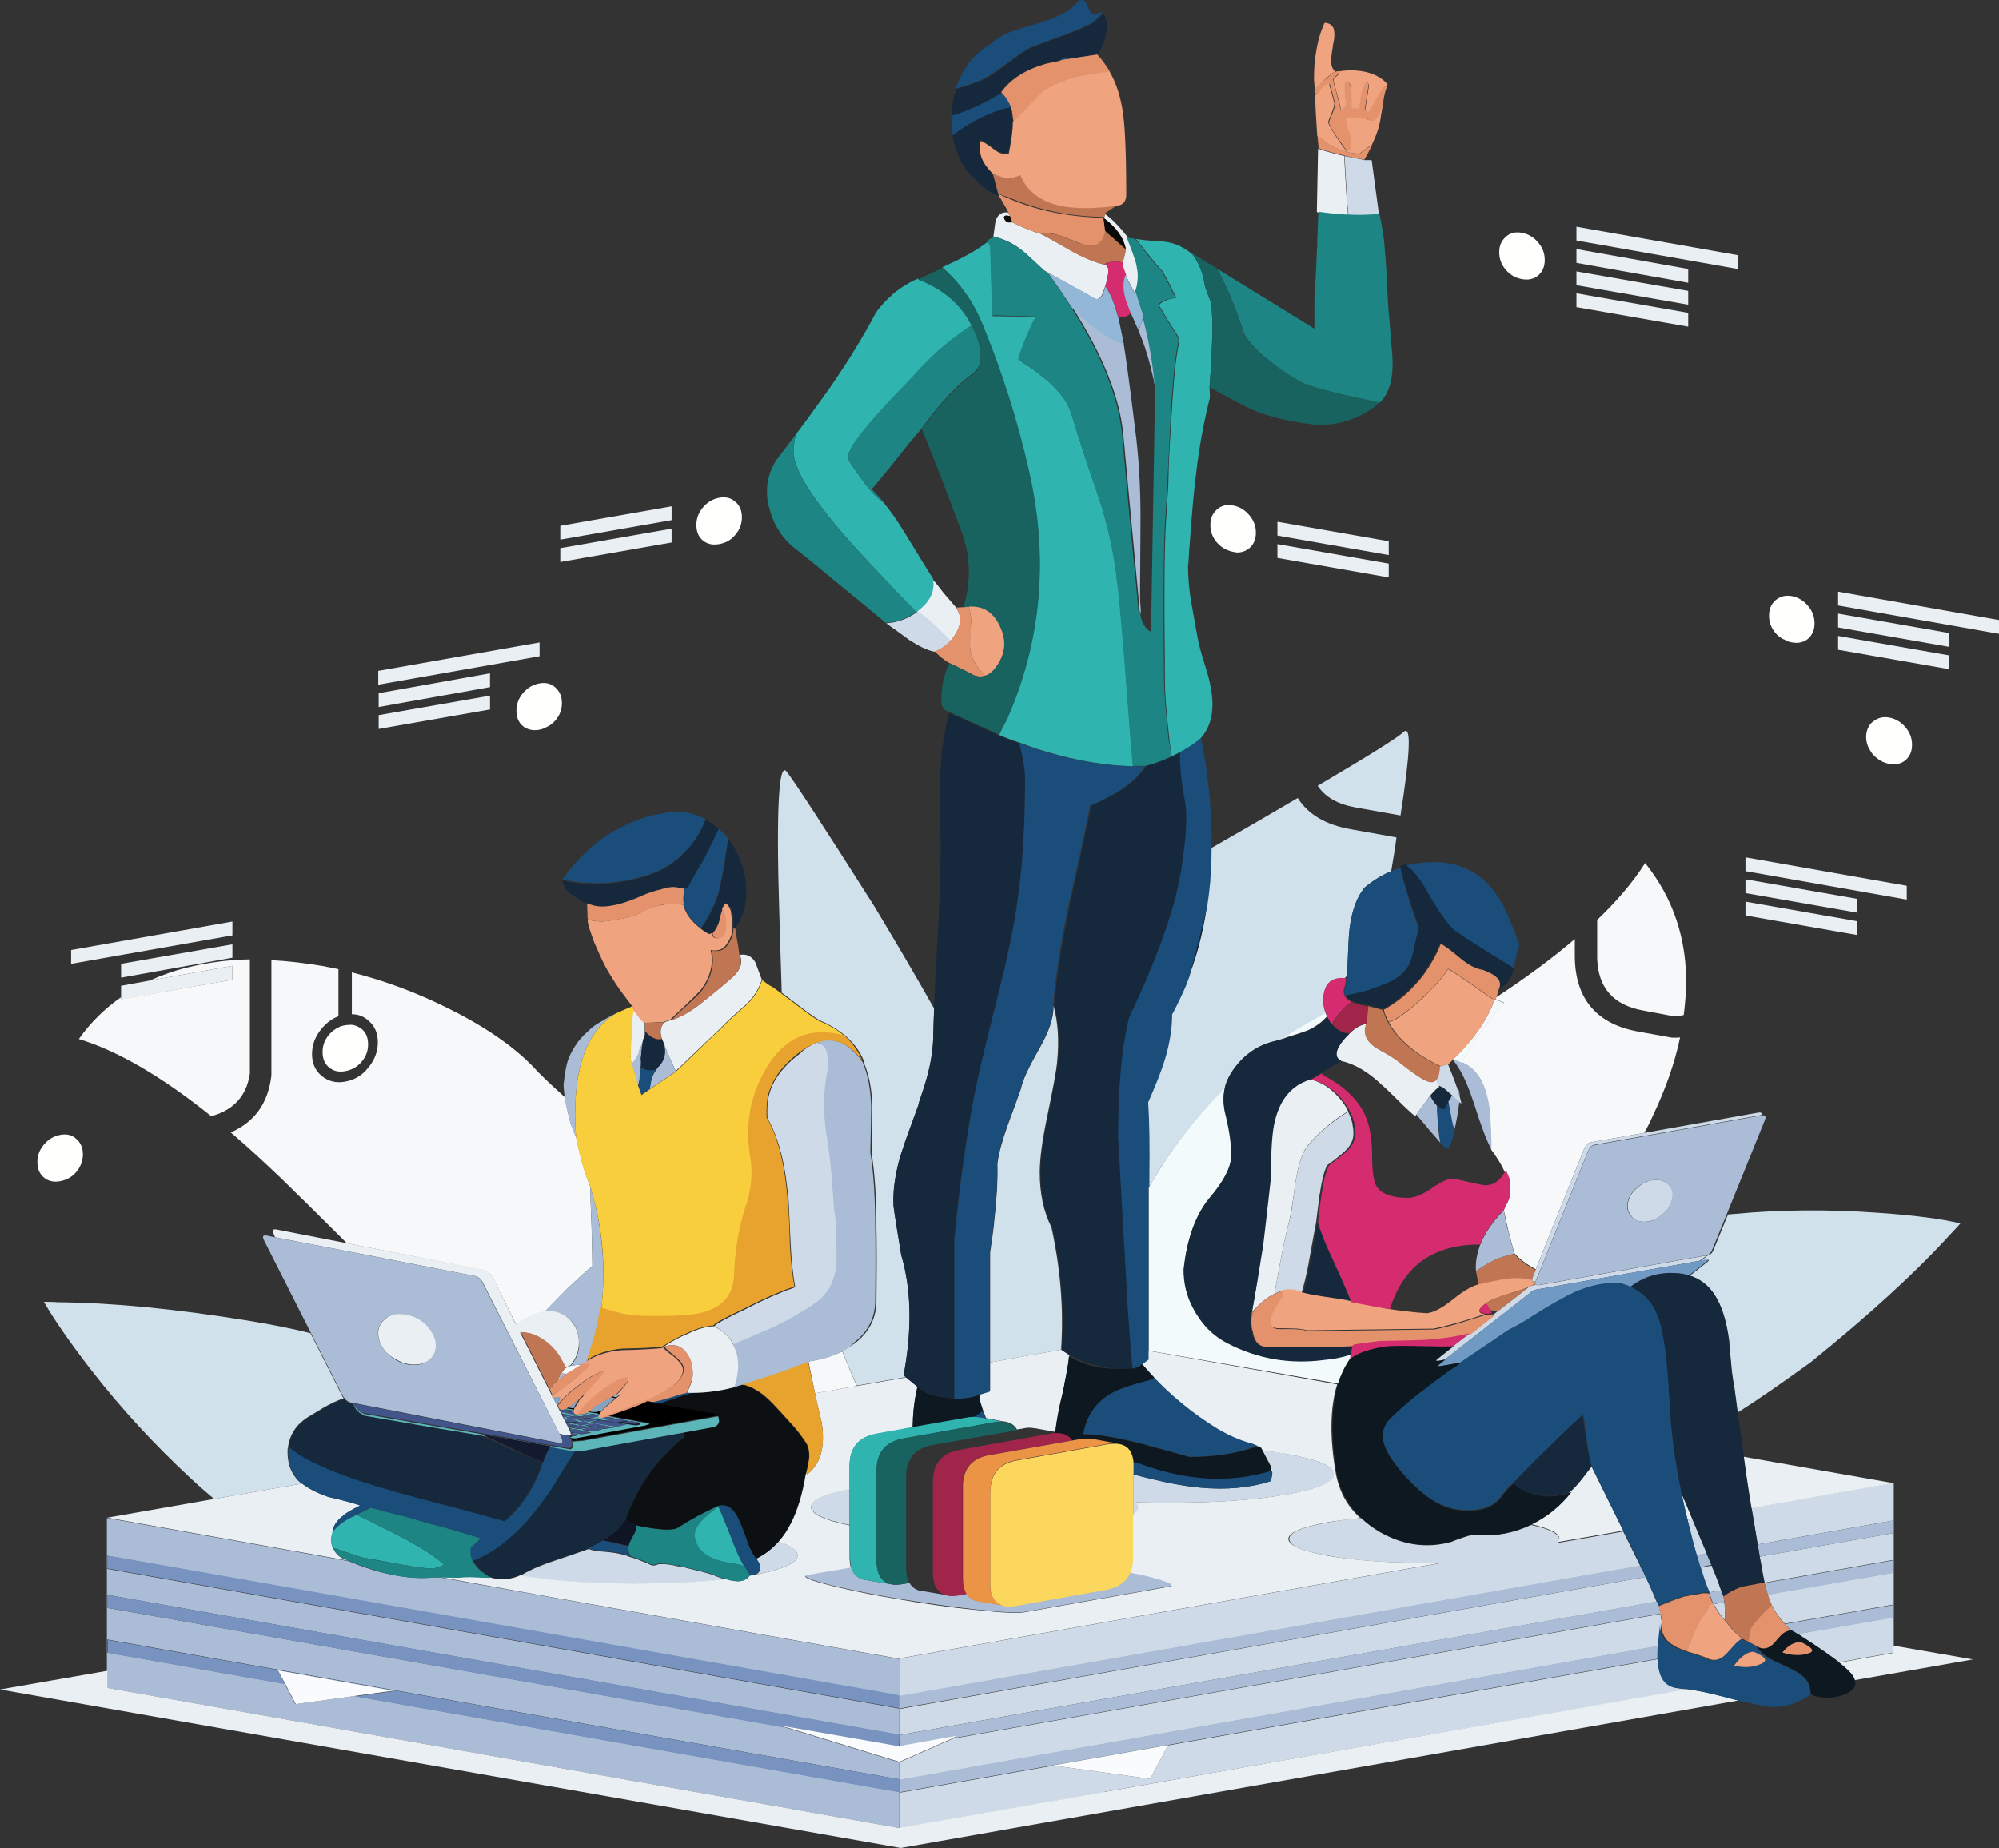 <?xml version="1.0" encoding="utf-8"?>
<!-- Generator: Adobe Illustrator 22.1.0, SVG Export Plug-In . SVG Version: 6.00 Build 0)  -->
<svg version="1.1" id="Layer_1" xmlns="http://www.w3.org/2000/svg" xmlns:xlink="http://www.w3.org/1999/xlink" x="0px" y="0px"
	 viewBox="0 0 492 454.9" style="enable-background:new 0 0 492 454.9;" xml:space="preserve">
<rect x="0" y="0" width="492" height="454.9" fill="#333333" stroke="none"/>
<style type="text/css">
	.st0{fill:#F6F8FA;}
	.st1{fill:#D1E1EC;}
	.st2{fill:#CEDAE7;}
	.st3{fill:#AABCD6;}
	.st4{fill:#EAEFF4;}
	.st5{fill:#F3FAFB;}
	.st6{fill:#7893BF;}
	.st7{fill:#FAFBFC;}
	.st8{fill:#FFFFFE;}
	.st9{fill:#15283C;}
	.st10{fill:#709AC4;}
	.st11{fill:#1A4D79;}
	.st12{fill:#0E1820;}
	.st13{fill:#E3926C;}
	.st14{fill:#C07553;}
	.st15{fill:#EFA37F;}
	.st16{fill:#F9CE3D;}
	.st17{fill:#30B4B0;}
	.st18{fill:#1D8583;}
	.st19{fill:#0B0C0A;}
	.st20{fill:#186260;}
	.st21{fill:#F0A982;}
	.st22{fill:#A4BDD6;}
	.st23{fill:#E7A32E;}
	.st24{fill:#D42C6F;}
	.st25{fill:#93B7D6;}
	.st26{fill:#0A0B09;}
	.st27{fill:#A1244A;}
	.st28{fill:#FBD75E;}
	.st29{fill:#EC9446;}
	.st30{fill:#0D1012;}
	.st31{fill:#85A3C1;}
	.st32{fill:#5CB5B8;}
	.st33{fill:#D9252A;}
	.st34{fill:#13192F;}
	.st35{fill:#42558A;}
	.st36{fill:#2E3D6E;}
	.st37{fill:#603826;}
	.st38{fill:#0F1525;}
</style>
<path id="Fill-3" class="st0" d="M137.2,339.8c0.4-0.8,0.7-1.5,1.1-2l0.8-1.2c-1.4-3.3-3.4-5.7-6.1-7.2c-0.6-0.4-1.2-0.7-1.8-0.9
	c0.7,0.2,1.3,0.5,2,0.9c2.7,1.5,4.7,3.9,6,7.3l1.3-0.6l2.7-0.3l0,0c-1.6,1-2.8,1.8-3.6,2.3c0,0-0.1,0-0.1,0.1l-1.1-0.2
	c-0.4,0.5-0.7,1.1-0.9,1.7C137.3,339.7,137.3,339.8,137.2,339.8z M152.9,342.9c-0.7,0.2-1.4,0.5-2.1,0.8l-0.1,0
	c0.8-0.4,1.5-0.7,2.4-0.9C153,342.8,153,342.8,152.9,342.9z M261.2,332.2l-0.2,0.1c0.1-0.2,0.2-0.4,0.3-0.7
	C261.3,331.8,261.2,332,261.2,332.2z M200.6,342.9c-0.5-2.3-1-4.9-1.6-7.7c0.1-0.1,0.3-0.1,0.4-0.2c3-0.5,5.6-1.3,7.9-2.4
	c1.2,3,2.4,5.9,3.6,8.5L200.6,342.9z M29.8,245.4v0.5l27.4-4.8v-3.4l-20.3,3.6c2.9-1.3,5.9-2.4,9.2-3.2c4.9-1.2,10-1.9,15.4-2v28.1
	c-0.8,5.5-4,9-9.5,10.5c-12.1-9.7-23-16.1-32.6-19C22.3,251.6,25.8,248.2,29.8,245.4z M86.6,249.6v-10.3c8.3,2.1,16.3,5.1,24.2,9.1
	c9.6,4.8,16.8,10,21.7,15.5c2.2,2.2,4.4,4.2,6.6,6.2c0.1,0.6,0.2,1.3,0.3,2c0.5,2.3,0.9,3.9,1.2,4.8c0.3,0.8,0.8,1.9,1.3,3.3
	c0.8,4.2,1.9,8.2,3.4,11.9c0,2,0.1,5.2,0.3,9.6c0.1,4.3,0.2,7.6,0.2,9.9c-1.6,1.3-3.6,3.1-6,5.4c-3,3-4.9,5-5.7,5.8
	c-1.9,0.4-3.8,1.1-5.6,2.3c-0.5,0.3-1,0.6-1.4,1l-5.9-11.7c-0.5-1-1.2-1.6-2.2-1.8L85.4,306c-6.9-6.9-12.3-12.2-16.2-16
	c-4.3-4.1-8.4-7.9-12.4-11.3c5.9-2.6,9.2-7.2,10-14c0-0.1,0-0.2,0-0.3v-28.1c4,0.2,8.1,0.7,12.4,1.4c1.4,0.3,2.7,0.5,4.1,0.8v11.6
	c-1.6,0.6-2.9,1.6-4.1,3c-1.6,1.9-2.4,4-2.4,6.3s0.8,4.1,2.4,5.4c1.6,1.3,3.5,1.8,5.7,1.4c2.3-0.4,4.2-1.5,5.7-3.4
	c1.6-1.9,2.4-4,2.4-6.3c0-2.3-0.8-4.1-2.4-5.4C89.5,250.1,88.1,249.6,86.6,249.6z M414.4,249.8c-0.9,0.2-1.9,0.3-3,0.2l-6.9-1.3l0,0
	c-7.4-1.3-11.2-5.6-11.4-12.9v-9.4c5-4.8,8.9-9.4,11.8-14c6.9,8.6,10.3,18.7,10.1,30.3C414.9,245,414.7,247.4,414.4,249.8z
	 M413.5,255.3c-1.3,6.3-3.6,12.8-6.8,19.5c-0.6,1.4-1.3,2.7-2,4l-13,2.3c-0.8,0.1-1.3,0.6-1.7,1.4l-12,29.9c-2.2-1.2-4-2.5-5.3-4
	c-0.6-2.3-1.1-4.1-1.4-5.3c-0.5-2.1-0.9-3.9-1.2-5.4c0,0,0.1-0.1,0.1-0.1l1.1-2.3c0.2-0.6,0.3-1.2,0.3-1.8l-0.5-3.3
	c0-0.1-0.1-0.1-0.1-0.2l-0.7-1.7c-0.7-1.6-1.8-3.4-3.3-5.4c-0.1-2.8-0.1-4.9-0.2-6.5c-0.1-2.7-0.4-5-0.9-6.8c-1-4.2-3.1-6.9-6.2-8.2
	c3.3-5.8,6.8-10.7,10.5-14.6c-0.8-0.4-1.6-0.7-2.3-1c0-0.1,0-0.1,0.1-0.2c7.5-4.9,14.1-9.8,19.6-14.5v4.6
	c0.2,10.3,5.5,16.4,15.8,18.2l0,0l7.2,1.3c0.1,0,0.2,0,0.3,0.1C411.9,255.4,412.7,255.4,413.5,255.3L413.5,255.3z"/>
<path id="Fill-4" class="st1" d="M261,332.2l-17.3,3.1l0-27c0.5-3.6,0.9-6.1,1-7.7c0.6-5.3,0.9-10,0.8-14.2c0.3-2.6,1.2-5.7,2.5-9.4
	c2-5.4,3.1-8.5,3.3-9.1c0.4-2.1,2-5.4,4.6-10c2.3-4,3.5-7.5,3.4-10.4c1.1,4,1.4,8.5,0.9,13.7c-0.2,2.4-1.1,7-2.5,13.8
	c-1.2,5.7-1.8,10.3-1.8,13.6c0,5,0.9,9.5,2.9,13.5c2.2,10.1,3,20,2.4,29.4C261.2,331.8,261.1,332,261,332.2z M342.4,214.4
	c-2.3,1-4.5,2.3-6.5,4c-2.2,2.7-3.5,6.6-3.9,11.7c-0.1,1.4-0.2,3.5-0.3,6.4c-0.1,1.4-0.1,2.6-0.3,3.8c-0.2,0.2-0.3,0.3-0.4,0.5
	c-3.5-0.3-5.3,1.5-5.3,5.5c0,1,0.2,2.1,0.6,3.1c-3.5,1.7-6.9,3.8-10.3,6.2c-0.8,0.2-1.7,0.5-2.6,0.7c-3.9,1-7.1,3.2-9.6,6.6
	c-1.2,1.6-2,3.2-2.4,5c-5.3,5.3-10.1,11.1-14.4,17.5c-1.6,2.4-3.1,4.8-4.4,7.1v-2.8c0-0.2,0-0.3,0-0.5c0.2-7,0.1-12.9-0.3-17.7
	c1.9-4.1,3.2-7.6,4.1-10.5c1.2-4,1.8-7.7,1.8-11.2c0-0.1,0.1-0.2,0.2-0.3c1.2-2.2,2.3-4.4,3.2-6.7c2.5-6.1,4.3-12.7,5.4-19.9
	c0-0.1,0-0.1,0-0.2c0.3-1.9,0.5-3.8,0.7-5.8c0-0.1,0-0.3,0-0.4c0.2-2.5,0.3-5.1,0.3-7.7c8.2-4.7,15.3-8.8,21.4-12.4
	c2.6,4.1,6.9,6.6,13.1,7.7v0l11.2,2C343.4,208.6,342.9,211.4,342.4,214.4z M229.9,248.2c-0.1,2.5-0.1,4.6-0.2,6.2
	c0,3.3-0.5,6.8-1.6,10.8c-0.4,1.5-1.1,3.6-2,6.3c0,0,0,0,0,0.1c0,0.1-0.1,0.3-0.1,0.4l-1.2,3.3c0,0.1-0.1,0.2-0.1,0.3
	c-1.7,4.5-2.8,7.9-3.5,10.3c-1,3.9-1.5,7.5-1.3,10.8c0.4,3.1,1.1,7.1,1.9,12.1c2.5,8.4,2.7,18.3,0.6,29.6l0.6,0.5l-12.1,2.1
	c-1.2-2.6-2.4-5.5-3.6-8.5c1.1-0.6,2.1-1.2,3.1-1.9c3.4-2.6,5.2-6,5.3-10.1c0.1-8.2,0.1-14.4,0-18.4c0-7.3-0.4-13.4-1.2-18.4
	c0.1-5,0.2-8.7,0.2-11.2c-0.1-4.4-0.8-8-2.1-11c0,0.1,0.1,0.1,0.2,0.1c-0.8-2.3-2.3-4.5-4.4-6.4c0,0,0-0.1-0.1-0.1
	c-1.9-1.6-4.1-3-6.6-4c-1.5-0.9-3.8-2.6-6.9-5c-0.9-0.7-1.7-1.3-2.4-1.8c-0.2-6.1-0.4-12.6-0.6-19.6c-0.8-25.7-0.1-37.3,1.8-34.8
	c2,2.5,9.1,13.5,21.5,33C219.9,230.9,224.9,239.3,229.9,248.2z M344.7,200.7l-11.2-2v0c-4.3-0.8-7.3-2.5-9.2-5.3
	c12.7-7.5,19.8-11.9,21.2-13.3C347.4,178.5,347.1,185.3,344.7,200.7z M74.4,365.1l-21.7,3.8c-2-1.7-4-3.4-6-5.3
	c-8.5-7.9-16.7-16.7-24.4-26.6c-5.3-6.9-9.1-12.4-11.5-16.6c1,0,2.2,0,3.4,0.1c13.2,0.1,28.8,1.6,46.7,4.5
	c5.5,0.9,10.7,1.9,15.5,3.1l7.8,15.4c0.1,0.2,0.2,0.4,0.4,0.6c-1.7,0.6-3.4,1.4-5.1,2.4c-1.8,1.1-3,1.8-3.8,2.3
	c-2.7,1.7-4.3,4.1-4.8,7.2c0,0.2,0,0.4-0.1,0.5c-0.2,3.3,0.7,6,2.8,8.1C74,364.8,74.2,365,74.4,365.1z M427.7,347.6
	c-0.3-2.1-0.5-4-0.8-6c-0.2-1-0.4-2.3-0.6-3.8c-0.1-0.6-0.1-1.3-0.2-2c-0.3-3.2-0.5-5.2-0.5-5.8c-0.6-4.7-1.8-8.5-3.5-11.2
	c-1.6-2.4-3.6-4-6.2-4.8l4.3-3.4c0.6-0.5,0.5-0.6-0.3-0.5l-1.4,0.3l1.3-1c0.2-0.1,0.3-0.3,0.3-0.3c0.7-0.2,1.3-0.6,1.6-1.4l3.6-8.8
	c0.4,0,0.8-0.1,1.2-0.1c11.5-1.1,23.6-1.2,36-0.3c8.7,0.6,15.4,1.5,20,2.6c-0.7,0.8-1.4,1.6-2.3,2.5c-8.9,9.8-20.5,20.3-34.6,31.7
	C439.2,339.9,433.3,344.1,427.7,347.6L427.7,347.6z"/>
<path id="Fill-5" class="st2" d="M166.9,385.5c0-0.1,0.1-0.1,0.2-0.1v0.1c0.5,0.1,0.9,0.2,1.3,0.2c0.2,0,0.3,0.1,0.3,0.1
	c3,0.7,5.3,1.3,6.8,1.8c1.1,0.5,2.1,0.8,3,1.1c-6.6,0.8-14.1,1.2-22.6,1.1c-10.9,0-20.2-0.7-28-2c0.2-0.1,0.4-0.2,0.5-0.2
	c2.2-1.3,5-2.5,8.4-3.6c5.1-1.7,7.8-2.7,8.1-2.8l0.5,0.2c0.5,0.2,2.1,0.4,4.6,0.6c1.9,0.2,3.7,0.6,5.4,1.3c0.6,0.1,1.9,0.6,4.1,1.5
	c0.9,0.6,1.7,0.6,2.4,0.2C163.3,384.8,165,385,166.9,385.5z M186.1,383.6c2.1-1,3.9-2.4,5.5-4.2c3.1,1,4.7,2.1,4.7,3.4
	c0,1.9-3.9,3.6-11.8,5h0c0,0,0.1-0.1,0.1-0.1c1.3,0,2.1-0.4,2.5-1.3C187.2,385.6,186.9,384.6,186.1,383.6z M287.5,429.5l-28.4,5
	l24,3.3L287.5,429.5z M209.1,366.2v9.1c-6.4-1.3-9.5-2.8-9.5-4.6C199.5,369,202.7,367.5,209.1,366.2z M278.9,372.7v-9.9
	c1.3,0.4,2.5,0.7,3.8,1c4.8,1.2,9,2,12.6,2.3c6.4,0.6,12.2,0.1,17.5-1.6c0.1-0.7,0.3-1.3,0.3-1.6c0.1-0.7,0-1-0.4-0.9
	c0,0,0-0.1,0-0.1c0-0.1,0-0.2,0.1-0.3c0-0.1,0-0.1,0-0.2c0,0,0-0.1,0-0.1c0-0.1,0-0.1,0-0.2l-2.2-4.2c2.1,0.3,4.1,0.5,6,0.9
	c7.9,1.4,11.8,3.1,11.8,5c0,1.9-3.9,3.6-11.8,5c-7.9,1.4-17.4,2-28.5,2c-2.9,0-5.7,0-8.4-0.1c0.4,0.4,0.5,0.8,0.5,1.2
	C280.2,371.5,279.8,372.1,278.9,372.7z M315.7,317.7c0,0-0.1,0-0.2,0c-0.4,0.1-0.7,0.2-1.1,0.4c-0.2,0.1-0.5,0.2-0.7,0.3
	c0.1-0.7,0.3-1.5,0.4-2.3c1.4-7.9,2.5-13.1,3.3-15.8c0.3-1,0.7-3.7,1.3-8.3c0.5-3.7,1.3-6.6,2.3-8.7c0.6-1.1,1.9-2.6,4-4.6
	c2.3-2.1,4.6-3.8,6.8-5.1c0.2,0.5,0.4,0.9,0.6,1.4c0.2,0.6,0.4,1.2,0.5,1.8c0,0.1,0,0.1,0,0.2c0.1,0.5,0.2,1,0.2,1.5
	c0,0,0,0.1,0,0.1c0.1,1.6-0.5,3.1-1.8,4.4c-0.1,0.1-0.3,0.3-0.4,0.4c-0.9,0.8-2.3,2-4.3,3.4c-0.8,1.7-1.3,3.9-1.7,6.5
	c0,0.2,0,0.3-0.1,0.5c-0.2,1.6-0.5,3.9-0.9,7.1c-0.4,2-0.9,4.9-1.6,8.7c-0.6,3.5-1.3,6.4-2,8.7C319.1,317.5,317.4,317.3,315.7,317.7
	z M354.5,262.4l1.9-0.5c0.5,1.2,0.9,2.3,1.3,3.3c0.3,0.8,0.6,1.5,0.8,2.2c0.1,0.2,0.1,0.4,0.2,0.6c0.2,0.7,0.4,1.4,0.6,2
	c0.2,0.6,0.3,1.1,0.4,1.6c-0.1-0.1-0.3-0.2-0.6-0.4c-0.5-0.4-1.1-1-2-1.8v0c0,0,0,0-0.1,0c-0.4-0.4-0.7-0.7-1.1-1
	c-0.5-0.4-1-0.8-1.4-1.1c-0.1,0-0.1-0.1-0.2-0.1l-0.1,0.1c-0.1,0.1-0.2,0.1-0.3,0.2v0c-0.3-0.5-0.5-1.1-0.8-1.6
	c0.5-0.4,0.9-1.2,1-2.4c0-0.3,0-0.6,0.1-0.9v-0.1C354.5,262.5,354.5,262.5,354.5,262.4z M201,256.6c2.3,0.2,3.3,2.4,2.9,6.7
	c-1.1,4.9-1.2,10-0.4,15.2c0.8,5.4,1.3,10.1,1.6,14.4c0,0.3,0.1,0.6,0.1,0.8c0.1,1.7,0.3,3.2,0.3,4.4c0.1,0.3,0.1,0.6,0.2,0.9
	c0.2,1,0.3,4.3,0.4,9.9c0.1,4.4-1,7.9-3.4,10.3c-0.6,0.6-1.2,1.2-2,1.7c-1.2,0.8-2.5,1.6-3.8,2.4c-2.5,1.5-5.2,2.8-7.9,4.1
	c-4.2,1.8-7,3-8.4,3.6c-1.1-2-2.7-3.6-4.8-4.6c0.5-0.6,3-2,7.7-4.2c2.9-1.5,5.6-2.8,8.1-3.8c1.1-0.5,2.1-0.9,3.1-1.2
	c0.4-0.1,0.7-0.3,1-0.4v-0.1c-0.5-2.8-0.9-6.3-1.1-10.4c-0.2-4.8-0.4-8.4-0.5-10.8c0-0.2,0-0.4-0.1-0.6c-0.6-7.5-2-13.5-4.3-18.2
	c-0.2-0.5-0.5-1-0.8-1.4c-0.1-1.9-0.1-3.8,0.3-5.5c0.6-2.6,1.9-4.9,3.8-7c1.1-1.3,2.5-2.5,4.1-3.7
	C198.4,257.8,199.8,257.1,201,256.6z M221.3,433.7h0.1l13.1-5.8l174.2-30.7c0,0,0,0.1,0,0.1c0.1,0.8,0.2,1.5,0.3,2
	c0,0.1,0,0.2-0.1,0.3c-0.1,0.9-0.3,2.4-0.5,4.4c-0.1,0.4-0.1,0.8-0.1,1.1l-186.9,33v3.1l186.8-32.9c0,0.3,0,0.6,0.1,0.8
	c0.3,4,1.9,6.1,4.6,6.4c0.8,0.1,1.6,0.2,2.5,0.3L271.8,441v0.1l-50.5,8.8V433.7z M221.3,430v-21.8L355,384.6c-1.4,0-2.9,0-4.4,0
	c-9.2,0-17-0.5-23.5-1.7c-6.5-1.1-9.8-2.5-9.8-4.2c0-1.6,3.3-2.9,9.8-4.1c2.4-0.4,5-0.8,7.9-1c1.4,1.3,2.9,2.4,4.7,3.5
	c5.7,3.2,11.5,4,17.4,2.4c1.5-0.6,2.6-1,3.3-1.2c1.4-0.5,2.5-0.7,3.5-0.5c4.4,0.3,8.6-0.5,12.7-2.4c0.1,0,0.2-0.1,0.3-0.1
	c4.6,1,6.9,2.2,6.9,3.6c0,0.3-0.1,0.5-0.3,0.8l16-2.8c0.3,0.5,0.5,1,0.8,1.6c1.2,2.5,2.4,4.8,3.4,6.9l-182.3,32.1v3.1L405,388.1
	c1.1,2.2,2,4.3,2.7,6.1L221.4,427L221.3,430L221.3,430z M423.6,391.4l-3,0.5c-0.6-1.3-1.3-3.3-2.1-6c0,0,0-0.1-0.1-0.1l2.9-0.5
	c0.1,0.2,0.2,0.4,0.2,0.6C422.2,387.5,422.9,389.3,423.6,391.4z M424.4,394.3c0,0.4,0.1,0.8,0.1,1.2c0,0.9,0,2,0.1,3.3
	c-0.9-1-1.7-2.1-2.3-3.1c-0.2-0.3-0.3-0.6-0.5-0.9L424.4,394.3z M420.1,382.3l-2.5,0.5c-0.8-2.7-1.6-5.6-2.3-8.8l1.2-0.2
	C417.9,377.1,419.1,379.9,420.1,382.3z M418.3,310.3l-39.7,7c-0.8,0.1-1.5,0.4-2,0.9l-21,16.4l-1.6,0.3c-0.8,0.1-0.9,0-0.3-0.5
	l3.9-3.1l4.2-3.2l6.2-4.9l0.6-0.5l7.5-5.8c0.2-0.1,0.3-0.2,0.5-0.3c0.2-0.1,0.3-0.2,0.5-0.2c0.3-0.1,0.6-0.2,0.9-0.3
	c0.1,0.2,0.4,0.2,0.8,0.2l41.1-7.3c0,0,0.1,0,0.1,0c0,0.1-0.1,0.2-0.3,0.3L418.3,310.3z M407.6,290.4c1.5,0,2.6,0.5,3.4,1.5
	c0.8,1,0.9,2.2,0.5,3.6c-0.4,1.4-1.3,2.6-2.6,3.6c-1.3,1-2.7,1.6-4.2,1.6c-1.5,0-2.6-0.5-3.3-1.6c-0.8-1-1-2.2-0.6-3.6
	c0.4-1.4,1.3-2.6,2.7-3.6C404.7,290.9,406.1,290.4,407.6,290.4z M339.4,52.8c-0.3,0-0.7,0.1-1,0.1c-0.2,0-0.3,0-0.5,0.1
	c-0.3,0-0.6,0-0.9,0.1c-1.7,0.1-3.4,0.1-5.1,0c-0.1-0.9-0.2-1.9-0.3-3L331,39.8c0-0.5,0-1,0-1.4c1.5,0.3,3,0.6,4.5,0.9
	c0.1,0,0.2,0,0.3,0.1c0.6,0,1.2,0,1.8,0L339.4,52.8z M234,157.7c-1.1,1.2-2.4,2.1-4,2.7c-1.9-0.4-3.9-1.4-6.2-2.9
	c-2.6-1.9-4.5-3.3-5.7-4.1c0.2,0,0.3,0,0.5-0.1c0.1,0,0.1,0,0.2,0c0.1,0,0.1,0,0.2,0c2.4-0.3,4.6-1.2,6.6-2.6
	c0.1-0.1,0.2-0.2,0.3-0.3c0.2,0.1,0.3,0.2,0.5,0.3c2.6,1.9,5.1,4.2,7.5,6.7C233.8,157.5,233.9,157.6,234,157.7z M433.1,383.1
	l32.9-5.8v-3.1l-33.4,5.9c-0.5-3.1-1-6.1-1.5-9l35-6.2v41.8l-13.4,2.4c-1.2-0.9-2.6-1.9-4.3-3.1c-2.6-1.7-4.5-3-5.9-3.9L466,398
	v-3.1l-26.7,4.7c-1.5-1.6-2.5-3.1-3.2-4.5c0,0,0-0.1-0.1-0.1c-0.4-0.9-0.7-1.7-1-2.6L466,387v-3.1l-31.7,5.6
	c-0.2-1.2-0.5-2.4-0.7-3.6C433.5,384.9,433.3,384,433.1,383.1z M377.9,315.4L377.9,315.4c-0.5,0.1-0.8,0-0.8-0.3c0,0,0-0.1,0-0.2
	c0-0.2,0-0.3,0.1-0.6l0.8-1.9l12-29.9c0.3-0.8,0.9-1.3,1.7-1.4l13-2.3l28.1-5c0.6-0.1,0.9,0.1,0.8,0.6l-41,7.3
	c-0.8,0.1-1.3,0.6-1.7,1.5l-12.9,32c0,0,0,0.1,0,0.1C378,315.3,378,315.4,377.9,315.4L377.9,315.4z"/>
<path id="Fill-6" class="st3" d="M137.4,339.6c0.3-0.7,0.6-1.3,0.9-1.7l1.1,0.2C138.7,338.7,138,339.2,137.4,339.6z M93.5,330.3
	c0.7,1.7,1.9,3.1,3.6,4.2c1.8,1.1,3.6,1.6,5.4,1.4c1.8-0.1,3.1-0.9,4-2.2c0.8-1.4,0.9-2.9,0.2-4.6c-0.6-1.7-1.8-3.1-3.6-4.2
	c-1.8-1.1-3.5-1.6-5.4-1.4c-1.8,0.2-3.2,0.9-4,2.3C92.9,327.1,92.8,328.6,93.5,330.3z M223.8,389.5c0.5,0.9,1.3,1.6,2.3,1.9l7.1,1.2
	c0.9,0.2,1.9,0.1,3.1-0.1l1.6-0.3c0.5,0.8,1.2,1.4,2.2,1.7l7.1,1.2c0.9,0.2,1.9,0.1,3.1-0.1l21.9-3.9c3-0.5,5-1.9,6-4.2
	c2.3,0.5,4.3,1,6,1.4c4,1.1,5.3,1.9,3.6,2.1l-35.6,6.3c-1.6,0.3-5.6,0.1-12-0.6c-6.4-0.7-13.3-1.7-20.6-2.9c-7.3-1.3-13-2.5-17-3.6
	c-4.1-1.1-5.3-1.9-3.6-2.1l10.5-1.8c0.5,1.6,1.4,2.5,2.8,3l7.1,1.2c0.9,0.2,1.9,0.1,3.1-0.1L223.8,389.5z M405,388.1l-183.7,32.4
	v-3.1l182.3-32.1c0.1,0.2,0.2,0.4,0.3,0.6C404.4,386.6,404.7,387.4,405,388.1z M358.5,267.4c0.5,0.5,0.8,1.4,0.8,2.6
	c-0.2-0.6-0.4-1.3-0.6-2C358.7,267.8,358.6,267.6,358.5,267.4z M359.2,271.1c-0.4,3-0.8,5.4-1.3,7.2c-0.4-1.7-0.6-2.5-0.6-2.5
	l-0.9-4.8c0.1-0.1,0.1-0.3,0.2-0.4c0.2-0.5,0.4-0.9,0.6-1.3C358.1,270.2,358.8,270.8,359.2,271.1z M354.5,281.2
	c-0.7-0.8-1.6-1.8-2.7-3.1c-0.9-1.1-2-2.4-3.2-3.8c0.4-0.6,1.3-1.8,2.6-3.6c0.1-0.1,0.2-0.2,0.3-0.4c0.1-0.1,0.2-0.2,0.2-0.3
	c0.1-0.1,0.2-0.3,0.3-0.4c0,0.1,0.1,0.2,0.1,0.2c0.1,0.2,0.3,0.5,0.4,0.7c0.4,0.7,0.8,1.2,1.2,1.6c0,0.1,0,0.1,0,0.2
	c0,0.4,0,0.8,0,1.2c0.1,1.6,0.2,3.5,0.5,5.9c0,0.2,0.1,0.4,0.1,0.6C354.4,280.4,354.4,280.8,354.5,281.2z M276.4,83.6
	c0.2,1.2,0.4,2.4,0.6,3.8c1.1,7.5,1.9,14.4,2.7,20.7c0.7,6.3,1.1,13.5,1,21.7c0,6.8-0.1,11.8-0.1,15c0,0.7,0,1.3,0,1.8
	c0,1.4,0.1,2.6,0.2,3.6c0,0,0,0.1,0,0.1c-0.1,0.4-0.1,0.8-0.2,1.2c0-0.5-0.1-0.9-0.1-1.3c-0.2-1.9-0.3-3.7-0.5-5.5
	c-1.4-15.1-2.6-27.6-3.5-37.5c-0.8-9.2-5-19.7-12.5-31.5c0.1,0.1,0.2,0.2,0.3,0.3c5.2,5.1,9.3,7.9,12.4,8.5
	C276.4,84.2,276.4,83.9,276.4,83.6z M284.5,96.3c-0.7-3.9-1.6-7.5-2.7-10.8c-0.5-1.5-1.1-2.9-1.6-4.2c0.4-0.8,0.8-2,1.2-3.4
	c0.1,0.4,0.2,0.8,0.4,1.2C283.2,84.9,284.1,90.6,284.5,96.3z M144.5,335c-0.1,0.1-0.2,0.1-0.2,0.2l-1,0.5l-0.1,0.1l-2.7,0.3
	c1.1-1.3,1.8-2.8,2-4.4c0.1-1.6-0.1-3.1-0.6-4.6c-0.7-1.5-1.7-2.6-2.9-3.3c-1.5-0.9-3.1-1.2-4.9-1c0.8-0.8,2.6-2.8,5.7-5.8
	c2.4-2.3,4.4-4.1,6-5.4c0-2.3-0.1-5.6-0.2-9.9c-0.2-4.5-0.3-7.7-0.3-9.6c2.2,7.1,3.2,14.4,3.2,21.8c0,2.8-0.2,5.5-0.5,8.2
	C147.3,326.5,146.1,330.8,144.5,335z M207.3,332.6c-2.3,1.2-4.9,2-7.9,2.4c-0.1,0.1-0.2,0.1-0.4,0.2c-3.4,1.4-6.1,2.5-8.3,3.1
	c-2.5,0.9-5.1,1.7-7.8,2.5c-0.7,0.2-1.5,0.5-2.3,0.7c0.1-0.4,0.2-0.7,0.3-1.1c0.9-3.1,0.9-5.8,0.1-8.1c-0.2-0.5-0.4-0.9-0.6-1.4
	c1.4-0.6,4.2-1.8,8.4-3.6c2.8-1.2,5.4-2.6,7.9-4.1c1.3-0.8,2.6-1.5,3.8-2.4c0.7-0.5,1.4-1,2-1.7c2.4-2.5,3.5-5.9,3.4-10.3
	c-0.1-5.5-0.2-8.8-0.4-9.9c0-0.3-0.1-0.6-0.2-0.9c-0.1-1.2-0.2-2.7-0.3-4.4c0-0.3-0.1-0.5-0.1-0.8c-0.2-4.2-0.7-9-1.6-14.4
	c-0.8-5.3-0.6-10.3,0.4-15.2c0.4-4.3-0.6-6.5-2.9-6.7c4.4-1.5,8.2,0.1,11.5,4.9c1.3,3,2,6.6,2.1,11c0,2.5-0.1,6.2-0.2,11.2
	c0.8,5,1.2,11.1,1.2,18.4c0.1,4.1,0.1,10.2,0,18.4c-0.1,4.1-1.8,7.4-5.3,10.1C209.4,331.4,208.4,332,207.3,332.6z M157,267.3l-1.7-6
	c0.2,0.5,0.5,0.4,1-0.5c0.5-0.8,0.8-1.6,1.1-2.5c0.2,0,0.3,0.1,0.5,0.3c0,0.5-0.1,0.9-0.1,1.3c0,0.1,0,0.2-0.1,0.3
	c0.1,0,0.1,0,0,0.1c0.1,0.7,0.1,1.5,0,2.4c0,0.8-0.1,1.5-0.3,2.4c0,0.1,0,0.3,0,0.5C157.3,266.2,157.2,266.7,157,267.3z
	 M161.5,263.3c0.2-0.4,0.4-0.7,0.8-1c1.3-1.5,1.7-3.3,1.1-5.4c1,2.3,1.9,4.6,2.9,6.8l-6.5,4.4c0.1-0.5,0.2-1,0.3-1.5
	C160.3,265.4,160.8,264.3,161.5,263.3z M151.8,249.3c-6.5,3.7-9.9,11.3-10.2,22.9c-0.1,2.5,0,5.1,0.2,7.9c-0.6-1.4-1-2.4-1.3-3.3
	c-0.2-0.9-0.6-2.4-1.2-4.8c-0.1-0.7-0.2-1.4-0.3-2c-0.2-1.4-0.3-2.5-0.3-3.1c0.2-1.7,0.4-3.3,0.8-5c0.4-1.6,1.1-3,2-4.4
	c0.8-1.3,1.8-2.5,3.1-3.6c1-1,2-1.8,3.2-2.4C149.1,250.7,150.5,249.9,151.8,249.3z M408.2,408.2l-186.8,32.9V438l186.9-33
	C408.2,406.2,408.1,407.3,408.2,408.2z M408.3,395.3c0.1,0.4,0.2,1,0.5,1.8l-174.2,30.7l0.8-0.4l-13.9,2.5V427l186.4-32.9
	C407.9,394.5,408.1,394.9,408.3,395.3z M442.4,402.2c-0.6-0.4-1.1-0.7-1.5-0.9c-0.6-0.6-1.1-1.1-1.6-1.6l26.7-4.7v3.1L442.4,402.2z
	 M432.6,380.1l33.4-5.9v3.1l-32.9,5.8C432.9,382.1,432.8,381.1,432.6,380.1z M435.1,392.5c-0.3-1-0.6-2-0.8-2.9v0l31.7-5.6v3.1
	L435.1,392.5z M423.6,391.4c0.2,0.5,0.4,1,0.6,1.5c0.1,0.5,0.2,1,0.2,1.4l-2.7,0.5c-0.1-0.2-0.1-0.3-0.2-0.5
	c-0.3-0.7-0.5-1.4-0.7-2.1c-0.1-0.1-0.1-0.2-0.2-0.3L423.6,391.4z M418.4,385.7c-0.2-0.8-0.5-1.7-0.8-2.7c0-0.1-0.1-0.2-0.1-0.3
	l2.5-0.5c0,0,0,0.1,0,0.1c0.4,0.8,0.7,1.8,1.2,2.8L418.4,385.7z M407.6,290.4c-1.5,0-2.9,0.5-4.2,1.5c-1.4,1-2.3,2.2-2.7,3.6
	c-0.4,1.4-0.2,2.6,0.6,3.6c0.8,1,1.9,1.6,3.3,1.6c1.5,0,2.9-0.5,4.2-1.6c1.3-1,2.2-2.2,2.6-3.6c0.4-1.4,0.3-2.6-0.5-3.6
	C410.2,290.9,409.1,290.4,407.6,290.4z M363.3,312.9c-0.2-1.8,0.1-4,1-6.5c0-0.1,0.1-0.1,0.1-0.2c1-2.6,2.9-5.4,5.7-8.3
	c0.3,1.5,0.6,3.3,1.2,5.4c0.3,1.2,0.8,2.9,1.4,5.3C369.5,309.2,366.3,310.6,363.3,312.9z M367.1,282.9c-1.1-1.9-2.5-5.6-4.3-11.3
	c-1.2-3.6-2.4-6.6-3.8-8.8c-0.5-0.8-1-1.5-1.5-2.1c0.8,0.1,1.6,0.4,2.3,0.7c3.1,1.3,5.1,4,6.2,8.2c0.5,1.8,0.8,4.1,0.9,6.8
	C367,278,367.1,280.2,367.1,282.9z M137.7,352.9l0.5,0.9l0,0.1c0.5,1,0.3,1.4-0.7,1.2l-50.9-9.9h-0.1c-0.7-0.1-1.3-0.5-1.8-1.2
	c-0.1-0.2-0.3-0.4-0.4-0.6l-7.8-15.4l-11.5-22.7c-0.5-1-0.3-1.4,0.7-1.2l1.9,0.4l49,9.5c1,0.2,1.7,0.8,2.2,1.8L137.7,352.9z
	 M221.3,441v8.9l-195-34.5v-41.8h0.1l43.8,7.8l15.6,2.8c3.6,1.5,7,2.6,10,3.2c4,0.9,7.7,1.1,11.1,0.8l1.3,0l24.6,4.4l88.6,15.7v9.1
	L26.4,382.9v3.2l194.9,34.4v6.5L26.4,392.5v3.2l166.8,29.4l28.1,8.6v4.2L26.4,403.5v3.2l43.7,7.7l2.6,5l14.5-2L221.3,441z
	 M377.9,316.1c0-0.1,0-0.1-0.1-0.2c0-0.1,0-0.3,0.1-0.4c0,0,0-0.1,0.1-0.1c0,0,0-0.1,0-0.1l12.9-32c0.3-0.9,0.9-1.4,1.7-1.5l41-7.3
	l0.1,0c0.8-0.1,1,0.2,0.7,1.1l-9.4,23.2l-3.6,8.8c-0.3,0.8-0.8,1.3-1.6,1.4c0,0-0.1,0-0.1,0l-41.1,7.3
	C378.3,316.3,378.1,316.2,377.9,316.1L377.9,316.1z"/>
<path id="Fill-7" class="st4" d="M93.5,330.3c-0.6-1.7-0.6-3.2,0.3-4.6c0.9-1.3,2.2-2.1,4-2.3c1.8-0.1,3.6,0.3,5.4,1.4
	c1.8,1.1,2.9,2.5,3.6,4.2c0.7,1.7,0.6,3.3-0.2,4.6c-0.8,1.3-2.1,2.1-4,2.2c-1.8,0.2-3.6-0.3-5.4-1.4C95.4,333.5,94.2,332,93.5,330.3
	z M281.2,335.7l-0.7,0.5l-1.3,0.6L281.2,335.7z M399.5,376.7l-16,2.8c0.2-0.3,0.3-0.5,0.3-0.8c0-1.4-2.3-2.5-6.9-3.6
	c4-1.9,7.2-4.6,9.6-8.1c0.8-0.7,1.7-1.7,2.7-2.9c1.1-1.4,1.9-2.5,2.5-3.2C392.5,362.5,395.1,367.7,399.5,376.7z M57.2,230.2l-39.7,7
	v-3.4l39.7-7V230.2z M57.2,235.7l-27.4,4.9v-3.4l27.4-4.8V235.7z M314.4,318.1c-0.2,0.1-0.5,0.2-0.7,0.3c-1.7,0.8-3.3,2.1-5,3.9
	c-0.2,0.2-0.4,0.5-0.6,0.7c0.9-4.9,1.8-10.4,2.6-16.6c0.4-3.1,1-8.7,1.9-16.6c0-6.8,0.3-11.5,1-14.1c1.3-5.4,4.2-8.7,8.6-10.1
	c1,0.2,2,0.5,2.9,1c1.7,0.8,3.2,2.1,4.6,3.7c0.9,1,1.6,2.1,2.1,3.2c-2.3,1.3-4.5,3-6.8,5.1c-2.1,2-3.4,3.5-4,4.6
	c-1,2.1-1.8,5-2.3,8.7c-0.6,4.6-1.1,7.3-1.3,8.3c-0.8,2.7-1.9,8-3.3,15.8c-0.1,0.8-0.3,1.5-0.4,2.3
	C314,318.3,314.2,318.2,314.4,318.1z M353.4,265.9c0.2,0.5,0.5,1,0.8,1.6c-0.3,0.2-0.5,0.4-0.8,0.6c-0.4,0.4-0.9,0.9-1.3,1.4
	c0,0-0.1,0.1-0.1,0.1c-0.1,0.1-0.2,0.3-0.3,0.4c-0.1,0.1-0.2,0.2-0.2,0.3c-0.1,0.1-0.2,0.3-0.3,0.4c-1.3,1.8-2.2,3-2.6,3.6
	c-0.2,0.2-0.3,0.4-0.3,0.4c-1.1-0.9-2.5-2.2-4.2-3.9c-2.1-2.1-3.5-3.4-4.2-4c-3.3-3.1-6.6-5-9.8-5.7c-1.7-0.9-1.5-2.6,0.5-5.1
	c0.5-0.6,1-1.1,1.5-1.6c1.4-1.4,2.8-2.2,4.2-2.4c-0.2,0.6-0.3,1.3-0.3,1.8c0.1,1.5,0.9,2.8,2.5,3.9c0.4,0.3,1.4,0.9,3.1,1.8
	c1.3,0.8,2.3,1.4,2.8,1.9c2.9,2.3,5,3.8,6.3,4.4c0.5,0.2,0.9,0.4,1.3,0.5C352.6,266.2,353.1,266.1,353.4,265.9z M243.7,335.3
	l17.3-3.1l0.2-0.1c0,0,0,0.1,0,0.1l2,1.3c-0.1,1.5-0.5,3.7-1.1,6.7c-0.1,0.4-0.2,0.7-0.2,1.1c-0.2,1.1-0.5,2.3-0.8,3.5
	c-0.7,2.9-1.1,5.5-1.3,7.6l-5-0.9h-0.2c-0.9-0.2-1.9-0.2-3,0.1l-1.3,0.2c-0.5-0.9-1.3-1.5-2.3-1.8c-0.4-0.1-0.8-0.2-1.2-0.2
	l-4.1-0.8c-0.3-0.7-0.5-1.4-0.8-2.1c-0.1-0.2-0.1-0.4-0.2-0.6l-0.7-2.3l0.1-1l2.6-0.8V335.3z M341.8,136.6l-27.4-4.8v-3.4l27.4,4.8
	V136.6z M341.8,142.1l-27.4-4.8v-3.4l27.4,4.8V142.1z M163.5,331.4c-0.1,0.1-0.2,0.1-0.4,0.2c2.3-1.5,4.3-2.6,6.1-3.3
	c2.2-1.1,4.4-1.8,6.5-1.9c2.1,1,3.8,2.5,4.8,4.6c0.2,0.5,0.4,0.9,0.6,1.4c0.8,2.3,0.8,5-0.1,8.1c-0.1,0.4-0.2,0.7-0.3,1.1
	c-3.5,0.9-6.9,1.3-10.1,1.3c-0.5,0-1,0-1.6,0c0.1-0.2,0.3-0.5,0.4-0.8c0-0.1,0.1-0.1,0.1-0.2c0.4-0.8,0.6-1.5,0.8-2.2
	c0.1-0.5,0.2-1,0.2-1.5c0-1.4-0.2-2.8-0.8-4C168.3,331.4,166.3,330.5,163.5,331.4z M108.2,388.1l4.6,0.1c1.1-0.1,2.5-0.1,4.2-0.1
	c1.9,0.1,3.2,0.1,3.8,0.1c0,0,0.1,0.1,0.1,0.1c2.6,0.6,5,0.4,7.1-0.6c7.8,1.3,17.1,2,28,2c8.5,0,16-0.3,22.6-1.1
	c0.7,0.2,1.3,0.3,1.7,0.4c1.9,0.4,3.3,0,4.2-1.2h0c7.9-1.4,11.8-3.1,11.8-5c0-1.2-1.6-2.4-4.7-3.4c1.1-1.3,2.2-2.8,3.1-4.6
	c1.5-2.9,2.8-6.9,3.6-11.9c0-0.1,0-0.2,0.1-0.3c0.1,0.1,0.2,0.1,0.3,0.2c3.3-2.5,4.5-6.8,3.5-12.9c-0.5-2-1.1-4.4-1.6-7l10.3-1.8
	l12.1-2.1l2.8,2.3c-0.5,2-0.9,4.5-1.1,7.5c0,0.7-0.1,1.5-0.1,2.5l-8.9,1.6c-4.4,0.8-6.6,3.4-6.6,7.9v5.6c-6.4,1.3-9.5,2.7-9.5,4.4
	c0,1.8,3.2,3.3,9.5,4.6v7.7c0,1,0.1,1.9,0.3,2.7l-10.5,1.8c-1.6,0.3-0.4,1,3.6,2.1c4.1,1.1,9.8,2.4,17,3.6
	c7.3,1.3,14.2,2.3,20.6,2.9c6.4,0.7,10.4,0.9,12,0.6l35.6-6.3c1.6-0.3,0.4-1-3.6-2.1c-1.7-0.5-3.7-0.9-6-1.4
	c0.5-1.1,0.7-2.3,0.7-3.8v-10.5c0.9-0.6,1.3-1.2,1.3-1.8c0-0.4-0.2-0.8-0.5-1.2c2.7,0.1,5.5,0.1,8.4,0.1c11.1,0,20.6-0.6,28.5-2
	c7.9-1.4,11.8-3.1,11.8-5c0-2-3.9-3.6-11.8-5c-1.9-0.3-3.9-0.6-6-0.9l-0.3-0.6c-0.5-0.3-1.2-0.6-1.9-0.8c-3-0.9-5.9-2.1-8.5-3.6
	c-6-3.6-11.5-8.1-16.3-13.3l-2.3-2.6c-0.1-0.1-0.1-0.2-0.2-0.2l1.5-1.1v-2.3l46.6,8.3c-1.8,5.8-1.9,13.4-0.2,22.6
	c0.9,4.1,2.8,7.5,5.9,10.3c-2.8,0.3-5.4,0.6-7.9,1c-6.5,1.2-9.8,2.6-9.8,4.1c0,1.6,3.3,3,9.8,4.2c6.5,1.1,14.3,1.7,23.5,1.7
	c1.5,0,3,0,4.4,0l-133.7,23.6l-88.6-15.7L108.2,388.1z M158.3,255.9c-0.2,0.9-0.5,1.7-0.9,2.4c-0.2,0.9-0.6,1.8-1.1,2.5
	c-0.5,0.9-0.8,1-1,0.5v-0.2c-0.1-0.4-0.1-1.2-0.1-2.4c0.1-2.9,0.2-5.1,0.2-6.6c0.1-1.6,0.2-2.8,0.5-3.6l0.1,0.1c0,0,0.1,0,0.1,0.1
	l0.4,0.4c0.1,0.1,0.1,0.2,0.2,0.3c0.1,0.1,0.2,0.2,0.3,0.3c0.1,0.2,0.2,0.3,0.3,0.5c0.4,0.4,0.9,0.9,1.4,1.6v3
	c-0.1,0.1-0.1,0.3-0.2,0.5L158.3,255.9z M120.6,171.2v3.4l-27.4,4.8V176L120.6,171.2z M120.6,165.7v3.4L93.2,174v-3.4L120.6,165.7z
	 M132.8,158.1v3.4l-39.7,7v-3.4L132.8,158.1z M187.5,241.1c-0.8,2.5-2.2,4.6-4.2,6.4c-2.1,1.8-4.1,3.6-5.9,5.5
	c-1.9,1.8-5.6,5.3-11.1,10.6c-1-2.2-2-4.5-2.9-6.8l-0.5-1.2c-0.6-1.8-0.3-3.2,0.8-4.1l1.6-0.5c2.1-0.6,4.6-2,7.4-4.2
	c3.6-2.9,5.9-4.8,7-5.8c1.1-0.9,1.9-1.8,2.3-2.7c0.5-0.9,0.6-2,0.1-3.3c1.6-0.3,2.9,0.3,3.8,1.8
	C186.3,237.8,186.8,239.2,187.5,241.1z M235.4,149.6c1.3,2.1,1.2,4.2-0.2,6.4c-0.4,0.6-0.8,1.2-1.2,1.7c-0.1-0.1-0.2-0.2-0.3-0.3
	c-2.4-2.5-4.8-4.8-7.5-6.7c-0.2-0.1-0.3-0.2-0.5-0.3c0.1-0.1,0.3-0.2,0.4-0.3c2.8-2.3,3.9-4.8,3.3-7.7c0.7,0.8,1.7,2,2.9,3.6
	C233.7,147.6,234.7,148.8,235.4,149.6z M165.3,130.1v3.4l-27.4,4.8v-3.4L165.3,130.1z M165.3,124.6v3.4l-27.4,4.8v-3.4L165.3,124.6z
	 M415.3,374c-0.5-2.1-1-4.3-1.5-6.6c1,2.3,1.9,4.4,2.7,6.4L415.3,374z M429.6,214.4v-3.4l39.7,7v3.4L429.6,214.4z M429.6,225.3v-3.4
	l27.4,4.8v3.4L429.6,225.3z M429.6,219.8v-3.4l27.4,4.8v3.4L429.6,219.8z M452.4,154.4V151l27.4,4.8v3.4L452.4,154.4z M452.4,149
	v-3.4l39.7,7v3.4L452.4,149z M452.4,159.9v-3.4l27.4,4.8v3.4L452.4,159.9z M331.8,53c-0.6,0-1.2-0.1-1.7-0.1
	c-1.9-0.1-3.9-0.4-5.8-0.6c-0.1-0.1-0.1-0.1-0.2-0.2l0.3-15.5c2.1,0.7,4.3,1.3,6.5,1.8c0,0.4,0,0.9,0,1.4l0.6,10.2
	C331.6,51.1,331.7,52.1,331.8,53z M271.7,53.7l0-0.1l0.2-1c1.7,1.2,3.6,3.1,5.6,5.7c0.9,2.3,1.6,4.1,2,5.4c0.2,0.6,0.3,1,0.4,1.4
	c0.1,0.6,0.2,1.2,0.3,1.8c0.2,1.8,0,3.4-0.7,4.9c-0.1,0.1-0.1,0.2-0.2,0.3c-0.5-1-1.3-2.4-2.3-4.4l-0.4-1.1
	c-0.1-0.2-0.2-0.5-0.3-0.8c0,0,0-0.1,0-0.1c0-0.3,0-0.6,0-1c0-0.2,0.1-0.5,0.2-0.7c0.4-1.6,0.6-2.5,0.6-2.6
	C276.6,58.5,274.8,56,271.7,53.7z M248.6,53.2L248.6,53.2c-0.8-0.2-1.3-0.1-1.4,0.1v0.1c-0.1,0-0.1,0-0.1,0.1c0,0.1,0,0.2,0.1,0.4
	c0.3,0.8,0.9,1,1.9,0.8c2.4,1.2,4.8,2.2,7.2,2.9c1.7,0.9,4.1,2.2,7.3,4.1c2.9,1.6,5.5,2.7,7.7,3.3c0.2,0,0.4,0.1,0.6,0.1
	c0.7,0.2,1,0.8,0.9,1.7c0,0.6-0.2,1.6-0.5,2.8l-0.3,0.9c-0.4,1.3-0.8,2.2-1.1,2.6c-0.6,0.7-1.3,0.7-2.3-0.1
	c-4.9-2.7-8.7-4.8-11.4-6.3c-0.3-0.2-0.5-0.4-0.7-0.6c-0.2-0.2-1.5-1.4-3.9-3.6c-2.4-2.2-5.1-3.6-8.1-4.3c0.3-2.4,0.5-3.7,0.6-4
	c0.5-1.4,1.5-2.1,3-1.9L248.6,53.2z M36.9,241.3l20.3-3.6v3.4L29.8,246v-3.4L36.9,241.3z M137.7,352.9l-18.8-37.1
	c-0.5-1-1.2-1.6-2.2-1.8l-49-9.5l-0.3-0.7c-0.5-1-0.3-1.4,0.7-1.2l17.4,3.4l33.5,6.5c1,0.2,1.7,0.8,2.2,1.8L127,326
	c0.4-0.3,0.9-0.7,1.4-1c1.8-1.1,3.6-1.9,5.6-2.3c1.8-0.2,3.4,0.1,4.9,1c1.3,0.8,2.2,1.9,2.9,3.3c0.6,1.5,0.8,3,0.6,4.6
	c-0.2,1.6-0.9,3.1-2,4.4l-1.3,0.6c-1.3-3.4-3.3-5.8-6-7.3c-0.7-0.4-1.3-0.7-2-0.9c-1-0.4-2.1-0.5-3.1-0.5l7.1,14.1l0.7,1.4l0.2,0.3
	l1.1,2.1l0.3,0.7l0.1,0.2l0.5,0.9l0.1,0.3l0.5,1l0.2,0.3l0.1,0.1l0.4,0.9l0.4,0.8l0.1,0.2l0.1,0.3l0.1,0.1l0.2,0.4
	c0,0.1,0.1,0.1,0.1,0.2c0,0,0,0.1,0,0.1c0,0.1,0.1,0.1,0.1,0.2c0.1,0.2,0.1,0.4,0.1,0.5c0,0.2-0.2,0.3-0.6,0.3c-0.1,0-0.2,0-0.4-0.1
	L137.7,352.9z M81.9,380.9c0,0.1,0.1,0.2,0.2,0.3c0.6,1.3,1.6,2.2,3,2.6c0.2,0.1,0.5,0.2,0.7,0.3l-15.6-2.8l-43.8-7.8l26.3-4.6
	l21.7-3.8c1.7,1.3,3.8,2.4,6.5,3.3c3.5,0.8,6.1,1.5,7.8,2.1c-2,1-3.5,1.9-4.3,2.6c-1.5,1.1-2.4,2.5-2.5,4.1
	C81.4,378.5,81.4,379.7,81.9,380.9z M26.4,411.2v4.2l195,34.5v-0.1l50.5-8.8V441l143.4-25.3c2.7,0.4,5.4,1,8.3,1.7
	c1.4,0.4,2.8,0.8,4.3,1.1l-206.2,36.3L0,415.8L26.4,411.2z M456.5,413.5c-0.2-0.8-0.8-1.6-1.8-2.5c-0.5-0.5-1.2-1.1-2.1-1.8
	l13.4-2.4v-1.8l19.6,3.4L456.5,413.5z M466,365l-35,6.2c-0.5-2.9-0.9-5.6-1.3-8.3c-0.2-1.5-0.4-3-0.6-4.4L466,365z M415.5,71.6V75
	L388,70.2v-3.4L415.5,71.6z M415.5,77v3.4L388,75.6v-3.4L415.5,77z M427.7,62.8v3.4l-39.7-7v-3.4L427.7,62.8z M415.5,66.2v3.4
	L388,64.7v-3.4L415.5,66.2L415.5,66.2z"/>
<path id="Fill-8" class="st5" d="M326.6,250.1c-1.2,1.4-2.7,2.5-4.6,3.4c-1.5,0.6-3.5,1.2-6.1,2c3.4-2.4,6.9-4.4,10.3-6.2
	C326.4,249.6,326.5,249.9,326.6,250.1z M282.7,332.4v-40.1c1.3-2.3,2.8-4.6,4.4-7.1c4.3-6.4,9.1-12.2,14.4-17.5
	c-0.5,2-0.4,4.1,0.2,6.4c1.1,4.1,1.6,7.6,1.4,10.4c-0.1,2.8-1.9,6.2-5.4,10.3c-3.4,4.1-5.5,10-6.3,17.5c0,3.3,0.7,6.5,2.3,9.4
	c2,4,4.9,6.9,8.7,8.8c7.5,3.8,15.3,5.2,23.6,4c2.3-0.2,4.5-0.6,6.5-1.3c0,0.3-0.1,0.7-0.1,1c-0.8,1.1-1.4,2.2-2,3.5
	c-0.4,0.9-0.8,1.8-1.1,2.8L282.7,332.4z M357.5,260.8c2.8-2.7,5.1-5.3,6.8-7.9c1.5-2.2,2.7-4.5,3.5-6.8c0-0.1,0.1-0.1,0.1-0.2
	c0.8,0.3,1.6,0.6,2.3,1c-3.7,3.9-7.1,8.7-10.5,14.6C359.1,261.2,358.4,260.9,357.5,260.8L357.5,260.8z"/>
<path id="Fill-9" class="st6" d="M221.3,437.9v3.2l-134-23.6l9.5-1.3l-28.4-5l1.8,3.3l-43.7-7.7v-3.2L221.3,437.9z M221.3,426.9v3.1
	l-28.6-5l0.4,0.2L26.4,395.7v-3.2L221.3,426.9z M221.3,417.2v3.2L26.4,386v-3.2L221.3,417.2L221.3,417.2z"/>
<path id="Fill-10" class="st7" d="M87.3,417.4l-14.5,2l-2.6-5l-1.8-3.3l28.4,5L87.3,417.4z M287.5,429.5l-4.4,8.3l-24-3.3
	L287.5,429.5z M234.5,427.8l-13.1,5.8h-0.1l-28.1-8.6l-0.4-0.2l28.6,5h0.1v-0.1l13.9-2.5L234.5,427.8L234.5,427.8z"/>
<path id="Fill-12" class="st8" d="M19.2,280.7c0.8,0.9,1.2,2,1.2,3.4c0,0.6-0.1,1.2-0.2,1.7c-0.3,0.9-0.7,1.8-1.4,2.6
	c-1.1,1.3-2.4,2-4,2.3c-1.6,0.3-2.9,0-4-0.9c-1.1-0.9-1.6-2.2-1.6-3.8s0.5-3,1.6-4.3s2.4-2.1,4-2.4c1.6-0.3,2.9,0,4,1
	C18.9,280.5,19.1,280.6,19.2,280.7z M303.5,124.4c1.6,0.3,2.9,1.1,4,2.4c1.1,1.3,1.6,2.7,1.6,4.3c0,1.6-0.5,2.8-1.6,3.8
	c-0.6,0.5-1.4,0.9-2.2,1c-0.5,0.1-1.1,0.1-1.8-0.1c-0.6-0.1-1.1-0.3-1.6-0.5c-0.9-0.4-1.7-1-2.4-1.8c-1.1-1.3-1.6-2.7-1.6-4.3
	c0-1.6,0.5-2.8,1.6-3.8S301.9,124.1,303.5,124.4z M374.6,57.3c1.6,0.3,2.9,1.1,4,2.4c1.1,1.3,1.6,2.7,1.6,4.3c0,1.6-0.5,2.8-1.6,3.8
	c-0.7,0.6-1.5,0.9-2.5,1c-0.5,0-1,0-1.5-0.1c-0.6-0.1-1.2-0.3-1.7-0.5c-0.8-0.4-1.6-1-2.3-1.8c-1.1-1.3-1.6-2.7-1.6-4.3
	s0.5-2.8,1.6-3.8S373,57,374.6,57.3z M85,252.3c0.6-0.1,1.1-0.1,1.6-0.1c0.9,0.1,1.7,0.5,2.4,1c1.1,0.9,1.6,2.2,1.6,3.8
	c0,1.6-0.5,3-1.6,4.3c-1.1,1.3-2.4,2-4,2.3c-1.6,0.3-2.9,0-4-0.9c-1.1-0.9-1.6-2.2-1.6-3.8s0.5-3,1.6-4.3c0.7-0.8,1.5-1.4,2.4-1.8
	C83.9,252.5,84.4,252.4,85,252.3z M138.3,173c0,1.6-0.5,3-1.6,4.3c-0.7,0.8-1.4,1.3-2.3,1.7c-0.5,0.3-1.1,0.5-1.7,0.6
	c-0.5,0.1-1,0.1-1.5,0.1c-0.9-0.1-1.8-0.4-2.5-1c-1.1-0.9-1.6-2.2-1.6-3.8s0.5-3,1.6-4.3c1.1-1.3,2.4-2.1,4-2.4c1.6-0.3,2.9,0,4,1
	C137.8,170.2,138.3,171.5,138.3,173z M177,122.5c1.6-0.3,2.9,0,4,1c1.1,0.9,1.6,2.2,1.6,3.8s-0.5,3-1.6,4.3
	c-0.7,0.8-1.4,1.4-2.3,1.8c-0.5,0.2-1.1,0.4-1.7,0.5c-0.5,0.1-1.1,0.1-1.6,0.1c-0.9-0.1-1.7-0.4-2.4-1c-1.1-0.9-1.6-2.2-1.6-3.8
	c0-1.6,0.5-3,1.6-4.3C174.1,123.6,175.4,122.8,177,122.5z M459.3,181.3c0-0.8,0.2-1.6,0.5-2.2c0.3-0.6,0.6-1.1,1.2-1.5
	c1.1-0.9,2.4-1.3,4-1c1.6,0.3,2.9,1.1,4,2.4s1.6,2.7,1.6,4.3s-0.5,2.8-1.6,3.8c-1.1,0.9-2.4,1.2-4,0.9c-1.6-0.3-2.9-1.1-4-2.3
	c-0.3-0.3-0.5-0.7-0.7-1C459.6,183.6,459.3,182.5,459.3,181.3z M437,155.8c-1.1-1.3-1.6-2.7-1.6-4.3c0-1.6,0.5-2.8,1.6-3.8
	c1.1-0.9,2.4-1.3,4-1c1.6,0.3,2.9,1.1,4,2.4c1.1,1.3,1.6,2.7,1.6,4.3s-0.5,2.8-1.6,3.8c-0.7,0.6-1.6,0.9-2.5,1c-0.5,0-0.9,0-1.4-0.1
	c-0.7-0.1-1.3-0.3-1.9-0.7C438.3,157.1,437.6,156.5,437,155.8L437,155.8z"/>
<path id="Fill-14" class="st9" d="M133.6,359.9c0,0.1,0,0.1-0.1,0.2c-1.2,3.7-3.1,7.2-5.5,10.4c-1.2,1.5-2.5,2.8-3.9,4
	c-7-2-13.9-3.9-20.8-5.6c-7.2-1.9-13.3-3.8-18.2-5.5c-6.9-2.5-11.6-4.9-14.1-7.2c0.5-3.1,2.1-5.5,4.8-7.2c0.7-0.5,2-1.2,3.8-2.3
	c1.7-1,3.5-1.8,5.1-2.4c0.5,0.6,1.1,1,1.8,1.2h0.1l0.1,0.1l0.7,1.2l0.8,0.8l0.6,0.3l0.5,0.4l11.7,2c0,0.2,0,0.3-0.1,0.4
	c0.3-0.1,0.7-0.2,1.1-0.2l16.1,2.7c1,0.4,2,0.9,3.2,1.4c1.2,0.5,2.4,1.1,3.8,1.8h0C128.9,358,131.7,359.2,133.6,359.9z M141.7,356.9
	c0.6,0,1.2-0.1,1.9-0.2l24.9-4.5c0,0.4,0.1,0.9,0.1,1.3c-6.7,5.3-11.6,12.2-14.6,20.6c-0.3,0.5-0.7,1-1.2,1.5
	c-0.8,0.9-1.8,1.7-2.9,2.5c-0.3,0.3-0.8,0.6-1.4,1c-0.9,0.6-2.1,1.2-3.5,1.9c-0.2,0.2-2.9,1.1-8.1,2.8c-3.4,1.1-6.2,2.3-8.4,3.6
	c-0.2,0.1-0.4,0.2-0.5,0.2c-2.2,1-4.6,1.2-7.1,0.6c0,0-0.1,0-0.1-0.1c-1.7-0.9-2.9-1.9-3.6-2.9c-0.3-0.4-0.6-0.8-0.9-1.2
	c0.1,0,0.2-0.1,0.2-0.1c3.3-1.3,6.5-3.3,9.6-6.1c3.3-3,6.6-6.9,9.8-11.7C138.4,362,140.3,358.9,141.7,356.9z M391.7,361
	c-0.6,0.7-1.4,1.8-2.5,3.2c-1,1.3-1.9,2.2-2.7,2.9c-2.5,1-5,1.3-7.5,0.9c-2.6-0.3-4.8-1.3-6.8-2.9c4.4-4.6,9.2-9.3,14.3-14.2
	c1-0.9,2-1.9,3-2.8c0.1,0.9,0.3,2,0.5,3.5c0.1,0.9,0.3,1.9,0.4,3.1C390.9,357.1,391.3,359.3,391.7,361z M332.5,320.4
	c-1.1-0.3-3.1-0.6-6-1c-0.5-0.1-0.9-0.1-1.3-0.2c-1.9-0.3-3.4-0.6-4.5-0.9c0.8-2.4,1.4-5.3,2-8.7c0.7-3.9,1.2-6.8,1.6-8.7
	c0.2,0.8,0.5,1.7,0.9,2.7c0.8,2,1.8,4.4,3.1,7.2c1.4,2.9,2.4,5.3,3.2,7.2C331.9,318.9,332.3,319.7,332.5,320.4z M356.5,271.1
	c-0.6,1.3-1,2-1.2,2c-0.3,0-0.7-0.2-1.1-0.5c-0.1-0.1-0.3-0.3-0.4-0.4c-0.4-0.4-0.8-0.9-1.2-1.6c-0.2-0.2-0.3-0.5-0.4-0.7
	c0-0.1-0.1-0.2-0.1-0.2c0,0,0.1-0.1,0.1-0.1c0.4-0.5,0.9-1,1.3-1.4c0.2-0.2,0.4-0.3,0.6-0.5c0.3-0.1,0.5-0.2,0.7-0.3
	c0.4,0.3,0.9,0.6,1.4,1.1c0.3,0.3,0.7,0.6,1.1,1c0,0,0,0,0.1,0v0c-0.2,0.4-0.4,0.8-0.6,1.3C356.6,270.8,356.6,270.9,356.5,271.1z
	 M308.1,323.1c0,0.7-0.1,1.3-0.1,1.9c0,1.1,0,2,0.1,2.7c0,0,0,0.1,0,0.1c0,0.2,0,0.3,0.1,0.5c0.5,2,1.6,3,3.4,3c1.6,0,5.1,0,10.7,0
	c1,0,1.9,0,2.8,0c3.2,0,5.8-0.1,7.9-0.2c-0.3,0.7-0.5,1.5-0.6,2.3c-2.1,0.7-4.2,1.1-6.5,1.3c-8.3,1.1-16.2-0.2-23.6-4
	c-3.8-1.9-6.6-4.8-8.7-8.8c-1.6-3-2.3-6.1-2.3-9.4c0.8-7.5,2.9-13.3,6.3-17.5c3.5-4.1,5.3-7.6,5.4-10.3c0.1-2.8-0.4-6.3-1.4-10.4
	c-0.6-2.3-0.6-4.4-0.2-6.4c0.4-1.7,1.2-3.4,2.4-5c2.5-3.4,5.7-5.6,9.6-6.6c0.9-0.2,1.8-0.5,2.6-0.7c2.6-0.7,4.7-1.4,6.1-2
	c1.9-0.9,3.4-2,4.6-3.4c0.2,0.4,0.5,0.8,0.7,1.2c0.1,0.3,0.3,0.5,0.5,0.8c1.2,1.4,2.6,2.1,4.2,2.2c-0.5,0.5-1,1-1.5,1.6
	c-2,2.5-2.2,4.2-0.5,5.1c-1.7,1-3.4,2-4.9,2.9c-0.1,0.1-0.2,0.1-0.3,0.2c-0.9,0.5-1.7,1-2.5,1.5c-4.4,1.4-7.3,4.7-8.6,10.1
	c-0.7,2.6-1,7.3-1,14.1c-0.9,7.9-1.5,13.5-1.9,16.6C309.9,312.7,309,318.2,308.1,323.1z M297.1,222.7c-1,7.1-2.8,13.8-5.4,19.9
	c0.3-0.8,0.6-1.6,0.9-2.4c0.3-1,0.5-2.1,0.8-3.2C295,231.2,296.2,226.4,297.1,222.7z M278.7,336.8c-2.6,0.2-5.2,0.1-7.7-0.5
	c-2.8-0.5-5.4-1.5-7.7-2.8l-2-1.3c0,0,0,0,0-0.1c0-0.2,0-0.4,0.1-0.6c0.6-9.5-0.2-19.3-2.4-29.4c-2-4-2.9-8.5-2.9-13.5
	c0-3.4,0.6-7.9,1.8-13.6c1.4-6.8,2.2-11.4,2.5-13.8c0.5-5.2,0.2-9.8-0.9-13.7c0.3-4.1,0.9-8.6,1.7-13.6c0.6-3.5,1.3-7.2,2.1-11.1
	c2.4-10.9,4.2-19,5.3-24.5c3.1-1.4,5.6-2.7,7.5-3.9c2.6-1.8,4.6-3.7,6.1-5.9c0.7-0.2,1.4-0.4,2.1-0.6c1.5-0.5,2.9-1.1,4.3-1.7
	c0.7-0.3,1.4-0.7,2.1-1.1c0,3.9,0.4,7.8,1.2,11.8c0.7,3.5,0.5,8.8-0.7,15.9c-0.2,1-0.3,2-0.5,3.1c-1.6,8.7-5.8,20.2-12.5,34.5
	c-1.8,7.2-2.7,17.1-2.7,29.6l2.4,42.5c0.2,3.2,0.5,6.2,0.7,9C278.4,333.4,278.5,335.2,278.7,336.8z M331.4,240.3
	c0,0.2-0.1,0.4-0.1,0.6c-0.1,0-0.2,0-0.3-0.1C331.1,240.6,331.3,240.4,331.4,240.3z M372.5,238.7l0,0.1c-0.7,2.5-2,4-3.8,4.4
	c0.6-1.1,0.3-2.2-0.8-3.1c-0.6-0.4-1.6-0.9-3.1-1.6c-1.6-0.2-3.5-1.1-5.5-2.8c-2.5-2.1-4.1-3.3-4.9-3.6c-0.3,0.8-0.6,1.6-1,2.3
	c-1.1,2.4-2.6,4.6-4.3,6.7c-0.1,0.1-0.2,0.2-0.3,0.3c-0.4,0.5-0.8,0.9-1.2,1.3c-2.2,2.3-4.6,4.2-7.2,5.6c-0.3-0.1-0.7-0.2-1-0.3
	c-0.9-0.2-1.8-0.5-2.7-0.7c-1.8-0.3-3.2-0.7-4.1-1.1h0c-0.1,0-0.2-0.1-0.2-0.1c-0.7-0.4-1.2-0.9-1.4-1.5c2.1-0.3,4.1-0.8,6-1.4
	c0.2-0.1,0.3-0.1,0.5-0.2c1.5-0.5,3-1,4.4-1.7c1.8-0.8,3.1-1.8,4.1-3.1c0.3-0.4,0.5-0.8,0.8-1.2c0.5-1,1-2.8,1.5-5.3
	c0.3-1.4,0.6-2.6,0.9-3.7c-0.7-1.7-1.4-3.8-2.2-6.3c-1.5-4.9-2.3-7.8-2.3-8.6c0.5-0.1,0.9-0.3,1.4-0.4h0c1.6,0.9,3.2,3,5,6.1
	c2.8,4.9,5,8.2,6.8,9.8c2.3,1.6,7,4.6,14.3,9.1c0.1,0.1,0.3,0.2,0.4,0.3C372.6,238.5,372.5,238.6,372.5,238.7z M158.8,253.8
	c1.4,1.5,2.8,2.2,4.1,1.9l0.5,1.2c0.6,2.1,0.2,3.9-1.1,5.4c-0.4,0.3-0.6,0.7-0.8,1c-0.4,0-0.8,0-1.2,0.1c-0.7,0.1-1.4-0.1-2.3-0.5
	c-0.1-0.1-0.2-0.1-0.3-0.2c0.1-0.9,0.1-1.7,0-2.4c0.1-0.1,0.1-0.1,0-0.1c0.1-0.1,0.1-0.2,0.1-0.3c0-0.4,0-0.8,0.1-1.3
	c0.1-0.9,0.2-1.8,0.4-2.7l0.3-0.8c0-0.2,0.1-0.4,0.2-0.5V253.8z M177.9,223.7c-0.3,0.7-0.6,1.6-0.8,2.8c-0.4,1.3-1,2.4-1.7,3.2
	c-0.2,0-0.5,0.1-0.6,0.2c-0.9-0.5-1.6-0.9-2.2-1.4c2.2-3.2,3.6-6.2,4.4-9c0.4-1.7,0.9-4.1,1.4-7.1c0.3-2.6,0.6-4.6,0.9-5.8h0.1
	c0.8,1.1,1.4,2.2,2.1,3.5c1.5,3,2.2,6.2,2.2,9.4c0,3.5-0.9,6.4-2.7,8.8l-0.4,0.3c0-1.5-0.1-2.6-0.2-3.3c-0.1-1.3-0.6-2.3-1.4-2.9
	C178.5,222.6,178.2,223.1,177.9,223.7z M246.7,22.8c-0.6,0.3-1.2,0.7-1.7,1c-3.9,2.2-7.5,3.7-10.8,4.7c0-1.8,0.3-3.6,0.7-5.3
	c0-0.1,0-0.2,0.1-0.2c0-0.1,0.1-0.2,0.1-0.3c0-0.1,0.1-0.2,0.1-0.3c0-0.1,0.1-0.2,0.1-0.2c0-0.1,0.1-0.2,0.1-0.3
	c2.2-0.6,4.3-1.3,6.2-2.1c1.3-0.5,3.1-1.7,5.4-3.4c2.8-2.1,4.9-3.6,6.3-4.4c0.4-0.2,2.9-1.2,7.4-2.8c4.4-1.6,7.1-2.8,8.1-3.4
	c0.3-0.2,1.2-1,2.7-2.4c0.1,0.1,0.2,0.3,0.3,0.4c0.6,1,0.8,2.4,0.5,4.2l0,0.2c-0.4,1.9-1.1,3.6-2.1,5.3c-2.8,0.4-5.2,0.8-7.2,1.1
	c-0.2-0.1-0.4-0.3-0.6-0.5c-0.5,0.3-1.1,0.6-1.7,0.8c-1.8,0.3-3,0.6-3.6,0.8c-4.8,1.4-8.3,3.6-10.7,6.9
	C246.4,22.6,246.6,22.7,246.7,22.8z M244.2,42.5c0.1,0.4,0.4,1.4,0.8,2.9c0,0,0,0.1,0,0.1l0.3,1.1c0.1,0.3,0.2,0.7,0.3,1h0
	c0.1,0.2,0.1,0.4,0.2,0.6c-0.9-0.3-1.8-0.8-2.6-1.3c-0.3-0.2-0.6-0.4-1-0.7c-0.2-0.1-0.4-0.3-0.6-0.5l-2.5-2.4
	c0-0.1-0.1-0.1-0.1-0.2c-0.1-0.1-0.1-0.1-0.2-0.2c-0.1-0.1-0.1-0.2-0.2-0.2c-0.1-0.1-0.1-0.1-0.2-0.2c-0.1-0.1-0.1-0.1-0.2-0.2
	c-0.1-0.1-0.1-0.1-0.2-0.2c0-0.1-0.1-0.1-0.1-0.2c-0.1-0.1-0.1-0.2-0.2-0.3c0-0.1-0.1-0.1-0.1-0.2c0-0.1-0.1-0.1-0.1-0.2
	c-0.1-0.1-0.1-0.2-0.2-0.2c-1.5-2.4-2.4-5-2.9-7.8c0.1-0.1,0.3-0.2,0.4-0.3c2.3-1.8,4.9-3.3,7.7-4.6c2.5-1.1,4.5-1.8,6.2-2
	c0.1,0.2,0.1,0.5,0.2,0.7l0.3,2.3c0,0.1,0,0.1,0,0.2c0,0.1,0,0.2,0,0.3c0,1.7-0.4,4.2-1,7.7c-1.1,0.4-2.3,0-3.6-1
	c-1.7-1.3-2.8-2-3.3-2.1c-0.4,1.4-0.3,2.9,0.3,4.4C242.3,40.2,243.1,41.4,244.2,42.5z M235,344.2c-1.8-0.1-3.8-0.4-5.9-0.9
	c-1.2-0.4-2.4-1.1-3.3-2l-2.8-2.3l-0.6-0.5c2.1-11.3,1.9-21.2-0.6-29.6c-0.8-5-1.5-9-1.9-12.1c-0.1-3.3,0.3-6.9,1.3-10.8
	c0.6-2.4,1.8-5.8,3.5-10.3c0-0.1,0.1-0.2,0.1-0.3l1.2-3.3c0-0.1,0.1-0.3,0.1-0.4c0,0,0,0,0-0.1c0.9-2.7,1.6-4.8,2-6.3
	c1.1-3.9,1.6-7.5,1.6-10.8c0-1.7,0.1-3.8,0.2-6.2c0.1-4.3,0.4-9.9,0.8-16.6c0.6-9.8,0.8-17.4,0.8-22.9c-0.1-7.5-0.1-13.1-0.1-16.8
	c0-2.3,0.2-4.6,0.4-6.6c0-0.4,0.1-0.7,0.1-1c0.2-1.6,0.4-3.1,0.7-4.5c0-0.2,0.1-0.4,0.1-0.6c0.3-1.3,0.6-2.6,1-3.8l12.1,5.5
	c1.1,0.5,2.2,0.9,3.3,1.3c0.6,0.2,1.2,0.4,1.8,0.6c0.1,0.3,0.2,0.6,0.2,0.9c0.8,3.2,1.2,5.8,1.2,8c0,11.3-0.6,21.4-1.9,30.2
	c-0.9,6.1-2.4,13.5-4.6,22.3c-0.7,2.9-1.4,5.5-2,8c-1.7,7-3,12.5-3.8,16.3c-2.2,10.9-3.9,23.1-5.1,36.4V344.2z M168.4,218.9
	c-0.1,0-0.1,0-0.2,0c-0.6-0.1-1.1-0.2-1.6-0.3c-1-0.2-2.2-0.1-3.8,0.4c-0.1,0-0.1,0-0.2,0.1c-1.2,0.1-3.2,0.8-6,2.1
	c-2.7,1-4.8,1.7-6.3,1.9c-2.3,0.4-4.2,0.2-5.8-0.6c-1.1-0.5-2.3-1.3-3.8-2.3c-1.4-1-2.1-2.2-2.3-3.5c0.2,0,0.4,0,0.6,0.1
	c3.6,0.8,7.4,1,11.3,0.6c4.9-0.5,9.1-1.6,12.5-3.3c1.7-0.9,3.2-1.9,4.4-3c0.3-0.3,0.6-0.6,0.9-0.9c0.9-0.9,1.6-1.7,2.3-2.6
	c0.9-1.3,1.5-2.2,1.9-2.9c0.3-0.7,0.5-1.2,0.8-1.7c0.2-0.6,0.4-1,0.5-1.2c0.2,0.1,0.4,0.2,0.6,0.2c0.2,0.1,0.5,0.3,0.8,0.6
	c0-0.1,0.1-0.1,0.3,0c0.5,0.5,1.1,1,1.7,1.6c-0.9,2-1.8,3.8-2.7,5.6s-1.9,3.4-2.8,4.9c-0.9,1.6-1.6,2.8-1.9,3.5
	C169.1,218.6,168.7,218.8,168.4,218.9z M429.2,358.5c0.2,1.5,0.4,2.9,0.6,4.4c0.4,2.6,0.8,5.4,1.3,8.3c0.5,2.9,1,5.8,1.5,9
	c0.2,1,0.4,2,0.5,3c0.2,0.9,0.3,1.8,0.5,2.7c0.2,1.2,0.4,2.4,0.7,3.6v0c-0.1,0-0.1,0-0.2,0l-5.4,1c-1.7,0.6-3.2,1.4-4.5,2.4
	c-0.2-0.5-0.4-1-0.6-1.5c-0.7-2.1-1.4-3.9-2.1-5.5c-0.1-0.2-0.2-0.4-0.2-0.6c-0.4-1-0.8-2-1.2-2.8c0,0,0-0.1,0-0.1
	c-1-2.4-2.2-5.2-3.6-8.6c-0.8-2-1.7-4.1-2.7-6.4c-0.8-3.8-1.5-7.8-2-12c-0.4-3.6-0.8-7.4-1-11.3c-0.1-2.2-0.2-4.3-0.4-6.2
	c-0.4-5.3-1.1-9.4-1.9-12.4c-0.5-1.6-1.1-3-2-4.3c-1.3-1.9-3.1-3.3-5.3-4.4c3.3-2.5,7-3.7,11-3.5c1.3,0.1,2.5,0.3,3.6,0.6
	c2.6,0.8,4.7,2.4,6.2,4.8c1.8,2.8,2.9,6.5,3.5,11.2c0.1,0.7,0.2,2.6,0.5,5.8c0.1,0.7,0.1,1.4,0.2,2c0.2,1.5,0.4,2.8,0.6,3.8
	c0.3,1.9,0.5,3.9,0.8,6C428.2,351,428.7,354.7,429.2,358.5L429.2,358.5z"/>
<path id="Fill-15" class="st10" d="M359.6,335.3l-5.1,0.9c-0.8,0.1-0.9,0-0.3-0.5l1.4-1.1l21-16.4c0.6-0.5,1.3-0.8,2-0.9l39.7-7
	l1.4-0.3c0.8-0.1,0.9,0.1,0.3,0.5l-4.3,3.4c-1.1-0.4-2.3-0.6-3.6-0.6c-4.1-0.2-7.8,1-11,3.5c-0.9-0.4-1.9-0.7-2.8-0.9
	c-3.4-0.2-7.1,0.6-10.9,2.3c-2.3,1-5.6,2.9-9.9,5.6c-2.5,1.6-4.5,2.8-6.2,3.6c-1.1,0.7-2.3,1.6-3.7,2.5
	C365.4,331.4,362.8,333.2,359.6,335.3"/>
<path id="Fill-16" class="st11" d="M144.9,381c1.5-0.7,2.6-1.4,3.5-1.9c0.7,0.1,1.4,0.3,2.2,0.5c1.6,0.4,3,0.7,4,0.9
	c-0.1,1,0.1,1.9,0.8,2.6c-1.6-0.6-3.4-1.1-5.4-1.3c-2.5-0.2-4.1-0.4-4.6-0.6L144.9,381z M184.5,387.6c-0.5-0.7-0.9-1.5-1.4-2.3
	c-1-1.7-1.9-3.7-2.8-6.1c-0.3-0.8-0.6-1.6-0.9-2.3c-1.2-3.1-2.1-5.3-2.7-6.4c2.3-0.8,4.1,0.7,5.6,4.4c0.3,0.6,0.6,1.4,1,2.5
	c0.2,0.7,0.5,1.4,0.8,2.3c0.7,1.8,1.4,3.1,2,3.8c0.8,1,1.1,1.9,0.9,2.7C186.7,387.2,185.8,387.6,184.5,387.6z M133.6,359.9
	c0.5-1.4,1.1-2.7,1.8-3.9l4.5,0.8c0.5,0.1,1,0.2,1.7,0.2c-1.3,2-3.3,5.1-5.8,9.3c-3.2,4.8-6.4,8.7-9.8,11.7
	c-3.1,2.8-6.3,4.9-9.6,6.1c-0.1,0-0.2,0.1-0.2,0.1c-0.5-1.1-0.6-2.2-0.4-3.4l2.4-2.2c-5.7-1.8-10.4-3.2-14-4c-0.9-0.3-2.3-0.7-4-1.2
	c-1.7-0.5-3.4-0.9-5.2-1.3c-1.6-0.5-2.9-0.8-3.9-1c-1.3,0.6-2.4,1.2-3.4,1.7c-0.6,0.3-1.1,0.6-1.6,0.9c-1.8,1-3.2,2.2-4.3,3.5
	c0.1-1.6,1-2.9,2.5-4.1c0.8-0.8,2.3-1.6,4.3-2.6c-1.7-0.6-4.3-1.3-7.8-2.1c-2.6-0.9-4.8-2-6.5-3.3c-0.2-0.1-0.4-0.3-0.5-0.4
	c-2.1-2.1-3.1-4.8-2.8-8.1c0-0.2,0.1-0.4,0.1-0.5c2.5,2.3,7.2,4.7,14.1,7.2c4.9,1.8,11,3.6,18.2,5.5c6.9,1.8,13.8,3.6,20.8,5.6
	c1.4-1.2,2.7-2.5,3.9-4c2.5-3.2,4.3-6.7,5.5-10.4C133.6,360,133.6,359.9,133.6,359.9z M170.5,342.8c-3,0.9-5.7,1.8-8.2,2.7l-2.7-0.5
	c0,0,0.1,0,0.1,0c0.5,0.1,2.2-0.2,5.1-1.1c1.9-0.6,3.2-1,3.7-1.1h0.1l0.4-0.1C169.5,342.8,170,342.8,170.5,342.8z M241.8,347.1
	c0.2,0.7,0.5,1.4,0.8,2.1l-1.8-0.3h-0.2c-0.4-0.1-0.9-0.1-1.4-0.1c1-0.5,1.6-0.9,1.7-1C241.3,347.6,241.6,347.3,241.8,347.1z
	 M312.7,362c0.4-0.1,0.5,0.2,0.4,0.9c-0.1,0.4-0.2,0.9-0.3,1.6c-5.3,1.7-11.1,2.2-17.5,1.6c-3.6-0.4-7.8-1.1-12.6-2.3
	c-1.2-0.3-2.5-0.6-3.8-1v-1.9c0-0.3,0-0.7,0-1c0.5,0.1,1,0.1,1.5,0.2c0.8,0.3,1.5,0.6,2.3,0.8c4.5,1.5,9.1,2.5,13.7,2.8
	C302,364.1,307.5,363.5,312.7,362z M310.3,356.2c-0.3-0.1-0.6-0.3-0.9-0.4c-0.7,0.2-1.3,0.5-2,0.7c-4.3,1.4-9.2,2-14.7,2
	c-3.3-0.9-6.7-1.9-10.2-2.8c-0.1,0-0.1,0-0.2-0.1c-6.9-1.8-12.1-2.7-15.8-2.7c1-5.8,4.5-9.6,10.4-11.6c1.5-0.5,3.4-1,5.8-1.7
	c0.5-0.2,1-0.4,1.3-0.6c-0.2-0.2-0.4-0.4-0.5-0.6c4.8,5.2,10.3,9.6,16.3,13.3c2.6,1.5,5.4,2.8,8.5,3.6
	C309.2,355.7,309.8,355.9,310.3,356.2z M356.5,271.1l0.9,4.8c0,0,0.2,0.9,0.6,2.5v0c-0.7,2.8-1.3,4.3-1.9,4.3
	c-0.1,0-0.6-0.4-1.4-1.3c-0.1-0.1-0.1-0.1-0.2-0.2c0-0.4-0.1-0.8-0.1-1.2c0-0.2-0.1-0.4-0.1-0.6c-0.3-2.4-0.4-4.3-0.5-5.9
	c0-0.4,0-0.8,0-1.2c0-0.1,0-0.1,0-0.2c0.2,0.2,0.3,0.3,0.4,0.4c0.4,0.4,0.8,0.5,1.1,0.5C355.5,273.1,355.9,272.4,356.5,271.1z
	 M281.9,188.5c-1.4,2.2-3.4,4.1-6.1,5.9c-1.9,1.2-4.3,2.5-7.5,3.9c-1.1,5.5-2.8,13.6-5.3,24.5c-0.8,3.9-1.5,7.6-2.1,11.1
	c-0.8,5-1.4,9.6-1.7,13.6c0,2.9-1.1,6.4-3.4,10.4c-2.6,4.6-4.2,7.9-4.6,10c-0.2,0.6-1.3,3.7-3.3,9.1c-1.4,3.7-2.2,6.8-2.5,9.4
	c0.1,4.2-0.1,8.9-0.8,14.2c-0.2,1.5-0.5,4.1-1,7.7l0,27v7.2l-2.6,0.8c-1.8,0.7-3.8,1-6.1,0.9v-39.2c1.3-13.3,3-25.5,5.1-36.4
	c0.8-3.8,2-9.3,3.8-16.3c0.6-2.5,1.3-5.1,2-8c2.2-8.8,3.8-16.2,4.6-22.3c1.3-8.8,1.9-18.9,1.9-30.2c0-2.1-0.4-4.8-1.2-8
	c-0.1-0.3-0.2-0.6-0.2-0.9c1.4,0.5,2.8,1,4.1,1.4c0.7,0.2,1.4,0.4,2,0.6c7.8,2.4,15.3,3.6,22.5,3.7
	C280.4,188.6,281.1,188.6,281.9,188.5z M282.7,292.3v42.3l-1.5,1.1l-2,1.1c0,0-0.1,0-0.1,0c-0.1,0-0.2,0-0.3,0
	c-0.2-1.7-0.3-3.4-0.5-5.3c-0.2-2.8-0.5-5.8-0.7-9l-2.4-42.5c0-12.6,0.9-22.5,2.7-29.6c6.8-14.3,10.9-25.8,12.5-34.5
	c0.2-1.1,0.4-2.1,0.5-3.1c1.1-7.1,1.4-12.5,0.7-15.9c-0.8-4-1.2-7.9-1.2-11.8c0.5-0.3,1-0.6,1.6-0.9c1.3-0.8,2.5-1.7,3.6-2.6
	c0.2,0.9,0.3,1.8,0.5,2.6c1.5,8.5,2.2,16.6,2.1,24.4c0,2.6-0.1,5.2-0.3,7.7c0,0.1,0,0.3,0,0.4c-0.2,2-0.4,3.9-0.7,5.8
	c0,0.1,0,0.1,0,0.2c-0.9,3.7-2.1,8.5-3.6,14.3c-0.3,1.1-0.6,2.1-0.8,3.2c-0.3,0.8-0.6,1.6-0.9,2.4c-1,2.3-2.1,4.6-3.2,6.7
	c-0.1,0.1-0.1,0.2-0.2,0.3c0,3.5-0.6,7.2-1.8,11.2c-0.9,2.9-2.3,6.4-4.1,10.5c0.3,4.8,0.4,10.7,0.3,17.7c0,0.2,0,0.3,0,0.5V292.3z
	 M372.5,238.7c0-0.1,0-0.3,0.1-0.4c-0.1-0.1-0.3-0.2-0.4-0.3c-7.3-4.5-12.1-7.5-14.3-9.1c-1.7-1.6-4-4.8-6.8-9.8
	c-1.8-3.1-3.5-5.2-5-6.1c1.3-0.3,2.7-0.6,4.2-0.7c5.9-0.6,10.8,0.8,14.7,4.1c2.1,1.8,3.9,4.3,5.5,7.5c0.9,1.8,2,4.6,3.5,8.7
	C373.5,233.8,373,235.8,372.5,238.7z M331.4,240.3c0.1-1.1,0.2-2.4,0.3-3.8c0.1-2.9,0.2-5,0.3-6.4c0.4-5.1,1.7-9.1,3.9-11.7
	c2-1.7,4.2-3,6.5-4c0.7-0.3,1.5-0.6,2.3-0.9c0,0.9,0.8,3.7,2.3,8.6c0.8,2.5,1.5,4.6,2.2,6.3c-0.3,1.1-0.6,2.3-0.9,3.7
	c-0.5,2.5-1,4.3-1.5,5.3c-0.2,0.4-0.5,0.8-0.8,1.2c-1,1.3-2.4,2.3-4.1,3.1c-1.4,0.6-2.9,1.2-4.4,1.7c-0.2,0.1-0.3,0.1-0.5,0.2
	c-1.9,0.6-3.9,1-6,1.4c-0.2-0.6-0.2-1.4,0.1-2.2c0.1-0.6,0.2-1.2,0.3-1.9C331.4,240.7,331.4,240.5,331.4,240.3z M157.7,262.7
	c0.1,0,0.2,0.1,0.3,0.2c0.9,0.4,1.6,0.6,2.3,0.5c0.4-0.1,0.8-0.1,1.2-0.1c-0.8,1-1.2,2.1-1.3,3.3c-0.1,0.5-0.2,1-0.3,1.5l-2,1.4
	l-0.8-2.2c0.1-0.6,0.3-1.2,0.4-1.7c0-0.2,0-0.4,0-0.5C157.6,264.3,157.7,263.5,157.7,262.7z M179.3,206.5h-0.1
	c-0.2,1.3-0.5,3.2-0.9,5.8c-0.5,3.1-1,5.4-1.4,7.1c-0.8,2.8-2.2,5.8-4.4,9c-2.3-1.8-3.7-3.7-4.2-5.8c-0.2-1.2-0.2-2.5,0.1-3.8
	c0.3,0,0.7-0.3,1.1-0.8c0.4-0.7,1-1.9,1.9-3.5c1-1.5,1.9-3.1,2.8-4.9s1.8-3.7,2.7-5.6C177.9,204.8,178.7,205.6,179.3,206.5z
	 M260.6,14.9c0.6-0.3,1.1-0.6,1.7-0.8c0.1,0.2,0.3,0.3,0.6,0.5C262,14.6,261.3,14.7,260.6,14.9z M431.6,406.5
	c-1.6,0-3.2,1.2-4.9,3.4c2.3,0.6,4.4,0.5,6.4-0.3C435.3,408.8,434.8,407.7,431.6,406.5z M407.8,394.2c-0.8-1.8-1.7-3.8-2.7-6.1
	c-0.3-0.7-0.7-1.5-1-2.2c-0.1-0.2-0.2-0.4-0.3-0.6c-1-2.1-2.1-4.5-3.4-6.9c-0.3-0.5-0.5-1.1-0.8-1.6c-4.5-9-7.1-14.3-7.8-15.8
	c-0.5-1.7-0.9-3.9-1.2-6.4c-0.2-1.1-0.3-2.1-0.4-3.1c-0.2-1.4-0.4-2.6-0.5-3.5c-1,1-2,1.9-3,2.8c-5.1,4.9-9.9,9.6-14.3,14.2
	c-0.9,0.6-2,1.9-3.4,3.8c-1.4,1.5-3.2,2.4-5.6,2.7c-4.4,0.5-8.2-0.5-11.6-2.9c-3.4-2.4-6.4-5.6-9.2-9.4c-1.6-2.4-2.4-4.3-2.4-6
	c0-1.5,0.6-2.9,1.7-4.1c1.7-1.7,3.6-3.5,5.9-5.3c2.4-2,5.1-4,8.1-6.1c0.1-0.1,0.2-0.1,0.2-0.2c1.3-0.8,2.5-1.6,3.6-2.4
	c3.1-2.1,5.8-3.9,8-5.4c1.4-1,2.6-1.8,3.7-2.5c1.7-0.8,3.8-2,6.2-3.6c4.3-2.7,7.6-4.5,9.9-5.6c3.9-1.7,7.5-2.4,10.9-2.3
	c0.9,0.2,1.9,0.5,2.8,0.9c2.2,1.1,4,2.5,5.3,4.4c0.9,1.3,1.5,2.7,2,4.3c0.8,3,1.5,7.1,1.9,12.4c0.2,1.9,0.3,4,0.4,6.2
	c0.2,3.9,0.5,7.7,1,11.3c0.5,4.2,1.2,8.2,2,12c0.5,2.3,1,4.5,1.5,6.6c0.8,3.2,1.5,6.1,2.3,8.8c0,0.1,0.1,0.2,0.1,0.3
	c0.3,0.9,0.5,1.8,0.8,2.7c0,0,0,0.1,0.1,0.1c0.8,2.7,1.5,4.7,2.1,6c0.1,0.1,0.1,0.2,0.2,0.3c-0.5-0.1-1-0.1-1.5-0.1l-4.6,0.8
	c-0.1,0-0.2,0.1-0.3,0.1c-1.4,0.4-3.4,1.1-6.1,2.3C408.1,394.9,407.9,394.5,407.8,394.2z M271.6,3.7c-0.1-0.1-0.2-0.3-0.3-0.4
	c-1.5,1.5-2.4,2.3-2.7,2.4c-1,0.6-3.7,1.8-8.1,3.4c-4.5,1.6-7,2.6-7.4,2.8c-1.4,0.8-3.4,2.3-6.3,4.4c-2.3,1.7-4.1,2.8-5.4,3.4
	c-1.9,0.8-4,1.5-6.2,2.1c0.3-0.9,0.6-1.7,1-2.5c1.7-3.7,4.2-6.5,7.5-8.4c1.4-1.3,3.1-2.3,5.1-3.1c1.1-0.4,3.1-1,5.8-1.8
	c5.2-1.4,8.7-3.2,10.6-5.5c0.6-0.6,1.2-0.8,1.6-0.4c0.3,0.2,0.6,0.8,1,1.7c0.4,0.9,0.8,1.4,1.2,1.6c0.5,0.4,1.1,0.2,1.9-0.5
	C271.2,3.2,271.4,3.4,271.6,3.7z M249,27.1c-0.1-0.2-0.1-0.5-0.2-0.7c-1.6,0.2-3.7,0.9-6.2,2c-2.9,1.3-5.4,2.8-7.7,4.6
	c-0.1,0.1-0.3,0.2-0.4,0.3c-0.1-0.9-0.2-1.9-0.3-2.8c0-0.7-0.1-1.3-0.1-2c3.3-0.9,6.9-2.5,10.8-4.7c0.6-0.3,1.1-0.6,1.7-1
	C247.8,24,248.6,25.4,249,27.1z M241.6,45.8c0.2,0.2,0.4,0.3,0.6,0.5c0.4,0.3,0.7,0.5,1,0.7C242.7,46.6,242.1,46.2,241.6,45.8z
	 M162.9,200.2c1-0.2,2.1-0.3,3.2-0.3c0.7,0,1.5,0,2.2,0c1.9,0.2,3.7,0.8,5.4,1.7c-0.1,0.2-0.3,0.6-0.5,1.2c-0.2,0.4-0.5,1-0.8,1.7
	c-0.4,0.7-1,1.7-1.9,2.9c-0.6,0.9-1.4,1.7-2.3,2.6c-0.3,0.3-0.6,0.6-0.9,0.9c-1.3,1.2-2.8,2.2-4.4,3c-3.4,1.7-7.5,2.8-12.5,3.3
	c-3.9,0.3-7.6,0.1-11.3-0.6c-0.2-0.1-0.4-0.1-0.6-0.1v-0.2c3.4-4.8,7.4-8.6,12-11.4C154.5,202.5,158.6,200.9,162.9,200.2z
	 M432.3,405.2c0.7,1.2,1.8,2.3,3.5,3.2c0.3,0.1,1.7,0.8,4.4,2.1c0.4,0.2,0.9,0.4,1.2,0.6c1.2,0.6,2,1.2,2.6,1.8
	c0.7,0.7,1.2,1.5,1.4,2.5c0.1,0.5,0.2,1.1,0.2,1.7c-3.8,2.5-7.6,3.5-11.2,2.8c-2.2-0.4-4.5-0.9-6.7-1.4c-1.4-0.4-2.8-0.7-4.3-1.1
	c-2.8-0.8-5.6-1.3-8.3-1.7c-0.8-0.1-1.6-0.2-2.5-0.3c-2.8-0.3-4.3-2.4-4.6-6.4c0-0.3,0-0.5-0.1-0.8c0-0.9,0-2,0.1-3.1
	c0-0.4,0.1-0.7,0.1-1.1c0.2-2,0.4-3.5,0.5-4.4c-0.2,2.1,0.6,3.7,2.3,5c0.4,0.3,0.9,0.6,1.5,0.9c0.7,0.3,1.6,0.7,2.8,1.1
	c0.2,0.1,0.5,0.2,0.7,0.2c0.1,0,0.3,0.1,0.4,0.1c1.9,0.6,3.1,1.1,3.7,1.3c1.6,0.9,3.1,0.5,4.6-1c0.8-1,1.4-1.7,1.9-2.1
	c0.1-0.1,0.1-0.2,0.2-0.2c0.7-0.7,1.3-1.2,1.8-1.5c0.6,0.3,1.1,0.5,1.6,0.8c0.1,0,0.2,0.1,0.3,0.1
	C431.3,404.5,431.8,404.9,432.3,405.2L432.3,405.2z"/>
<path id="Fill-17" class="st12" d="M278.7,336.8c0.1,0,0.2,0,0.3,0c0,0,0.1,0,0.1,0l1.3-0.6l0.7-0.5c0.1,0.1,0.1,0.2,0.2,0.2
	l2.3,2.6c0.2,0.2,0.4,0.4,0.5,0.6c-0.4,0.2-0.8,0.4-1.3,0.6c-2.4,0.6-4.4,1.2-5.8,1.7c-5.9,1.9-9.4,5.8-10.4,11.6
	c3.7,0,9,0.9,15.8,2.7c0.1,0,0.1,0,0.2,0.1c3.5,0.9,6.9,1.9,10.2,2.8c5.5,0,10.4-0.7,14.7-2c0.7-0.2,1.4-0.4,2-0.7
	c0.3,0.1,0.6,0.3,0.9,0.4l0.3,0.6l2.2,4.2c0,0,0,0.1,0,0.2c0,0,0,0.1,0,0.1c0,0.1,0,0.1,0,0.2c0,0.1,0,0.2-0.1,0.3c0,0,0,0.1,0,0.1
	c-5.2,1.6-10.6,2.2-16.3,1.8c-4.6-0.3-9.1-1.3-13.7-2.8c-0.8-0.3-1.5-0.5-2.3-0.8c-0.4-0.1-0.9-0.2-1.5-0.2c-0.2-2.4-1.2-3.9-3-4.4
	c-0.4-0.1-0.8-0.2-1.2-0.2l-6-1.1h-0.2c-0.9-0.2-1.9-0.2-3,0.1l-1.6,0.3c-0.5-0.8-1.2-1.3-2.1-1.6c-0.4-0.1-0.8-0.2-1.2-0.2l-1-0.2
	c0.2-2.2,0.7-4.7,1.3-7.6c0.3-1.3,0.6-2.4,0.8-3.5c0.1-0.4,0.2-0.8,0.2-1.1c0.6-3,1-5.2,1.1-6.7c2.3,1.4,4.9,2.3,7.7,2.8
	C273.5,336.9,276,337,278.7,336.8z M225.8,341.3c1,0.9,2.1,1.6,3.3,2c2.1,0.5,4.1,0.8,5.9,0.9c2.3,0.1,4.3-0.2,6.1-0.9l-0.1,1
	l0.7,2.3c0.1,0.2,0.1,0.4,0.2,0.6c-0.3,0.2-0.6,0.5-0.9,0.7c-0.1,0.1-0.7,0.4-1.7,1c-0.5,0-1,0.1-1.6,0.2l-13.1,2.3
	c0.1-1,0.1-1.8,0.1-2.5C224.9,345.7,225.3,343.3,225.8,341.3z M443.4,404.2c-1.6-0.2-3.2,0.6-4.7,2.5c2.1,0.8,4.1,0.9,6.1,0.3
	C446.8,406.6,446.3,405.6,443.4,404.2z M376.9,375.2c-0.1,0-0.2,0.1-0.3,0.1c-4.1,1.9-8.3,2.7-12.7,2.4c-1-0.1-2.2,0-3.5,0.5
	c-0.8,0.2-1.9,0.7-3.3,1.2c-5.9,1.6-11.7,0.8-17.4-2.4c-1.8-1-3.4-2.2-4.7-3.5c-3-2.8-5-6.3-5.9-10.3c-1.6-9.3-1.5-16.8,0.2-22.6
	c0.3-1,0.7-1.9,1.1-2.8c0.6-1.3,1.2-2.4,2-3.5c0.7-0.4,1.4-0.9,2.2-1.2c2.1-0.9,4.5-1.5,7.2-1.8c1.6-0.1,4.5-0.1,8.8,0
	c0.4,0,0.9,0,1.4,0c2.2,0.1,4.1,0.1,5.8,0l-3.9,3.1c-0.6,0.5-0.5,0.6,0.3,0.5l1.6-0.3l-1.4,1.1c-0.6,0.5-0.5,0.6,0.3,0.5l5.1-0.9
	c-1.2,0.8-2.4,1.6-3.6,2.4c-0.1,0.1-0.2,0.1-0.2,0.2c-3,2.1-5.7,4.2-8.1,6.1c-2.2,1.8-4.2,3.6-5.9,5.3c-1.1,1.2-1.7,2.6-1.7,4.1
	c0,1.6,0.8,3.6,2.4,6c2.7,3.8,5.8,7,9.2,9.4c3.4,2.4,7.3,3.4,11.6,2.9c2.4-0.3,4.2-1.2,5.6-2.7c1.4-1.9,2.5-3.2,3.4-3.8
	c2,1.6,4.2,2.6,6.8,2.9c2.5,0.4,5,0.1,7.5-0.9C384.1,370.6,380.9,373.3,376.9,375.2z M440.9,401.2c0.4,0.2,0.9,0.5,1.5,0.9
	c1.4,0.9,3.4,2.1,5.9,3.9c1.7,1.2,3.2,2.2,4.3,3.1c0.9,0.7,1.6,1.3,2.1,1.8c1,0.9,1.6,1.8,1.8,2.5c0.5,1.5-0.3,2.7-2.4,3.6
	c-1.2,0.5-2.6,0.8-4.2,0.8c-1.6,0-3-0.2-4.2-0.8c0-0.6-0.1-1.2-0.2-1.7c-0.2-1-0.7-1.8-1.4-2.5c-0.6-0.6-1.4-1.2-2.6-1.8
	c-0.4-0.2-0.8-0.4-1.2-0.6c-2.7-1.3-4.2-1.9-4.4-2.1c-1.6-0.9-2.8-2-3.5-3.2c1.5,1,3,0.8,4.4-0.8c0.6-0.7,1-1.2,1.3-1.5
	c0.3-0.3,0.4-0.5,0.5-0.5C439.3,401.7,440.1,401.3,440.9,401.2L440.9,401.2z"/>
<path id="Fill-18" class="st13" d="M143.1,335.8c0.1,0,0.1,0,0.2-0.1c1.1-0.3,1.9-0.4,2.3-0.1c-1.1,1.3-3.1,2.9-5.8,5
	c-0.3,0.3-0.7,0.5-1,0.8c-0.9,0.7-1.6,1.2-2.2,1.6c-0.2,0.1-0.4,0.3-0.6,0.4l-0.7-1.4c0.4-0.7,0.9-1.3,1.4-1.8
	c0.2-0.1,0.4-0.3,0.5-0.4c0.1-0.1,0.2-0.1,0.2-0.2c0.6-0.4,1.3-1,2-1.5c0,0,0.1,0,0.1-0.1C140.3,337.6,141.5,336.8,143.1,335.8z
	 M142.4,344.5c-0.1,0.1-0.5,0.4-1.3,1c-0.4,0.4-0.9,0.7-1.2,0.9c-0.2,0.1-0.3,0.2-0.5,0.3c-0.8,0.4-1.4,0.4-1.8-0.1l-0.3-0.7
	c0.1-0.1,0.1-0.2,0.1-0.2h0.1c0.6-0.9,1.6-1.9,3.1-3.2c0.2-0.2,0.4-0.4,0.7-0.6c0.1-0.1,0.2-0.2,0.4-0.3c3.5-2.8,6-4.2,7.4-4.2
	c-1,1.4-2.5,3.1-4.4,5.1c-0.1,0.1-0.2,0.2-0.3,0.4C143.5,343.3,142.9,343.9,142.4,344.5z M144.4,347.9c-0.5,0.3-1.2,0.4-1.9,0.3
	c-0.1,0-0.3,0-0.4,0.1c0.1-0.3,0.2-0.5,0.4-0.8c0-0.1,0.1-0.1,0.1-0.2c0.1-0.1,0.1-0.2,0.2-0.3c0.8-1.1,2-2.4,3.6-3.7
	c0.1-0.1,0.2-0.2,0.3-0.3c0,0,0.1-0.1,0.1-0.1c3.4-2.8,6-4.2,7.8-4.3l0.1,0.6c0.1,0.5-0.7,1.5-2.2,3.1c-0.4,0.4-0.7,0.7-1,1
	c-0.3,0.1-0.6,0.3-0.9,0.5c-0.1,0.1-0.2,0.1-0.3,0.2l0,0l-3.7,2.2c-0.2,0.1-0.3,0.2-0.4,0.3c-0.1,0-0.2,0.1-0.3,0.3
	c-0.1,0.1-0.2,0.1-0.3,0.2c-0.1,0.2-0.3,0.4-0.5,0.6c-0.1,0.1-0.2,0.2-0.4,0.3C144.7,347.7,144.5,347.8,144.4,347.9z M163.5,331.4
	c2.8-0.9,4.8,0,6.2,2.7c0.6,1.3,0.8,2.6,0.8,4c0,0.5-0.1,1-0.2,1.5c-0.2,0.7-0.5,1.4-0.8,2.2c0,0.1-0.1,0.1-0.1,0.2
	c-0.2,0.3-0.4,0.6-0.8,0.9h-0.1c-0.5,0.1-1.8,0.5-3.7,1.1c-2.9,0.9-4.6,1.2-5.1,1.1c0,0,0,0-0.1,0c-1,0.6-3.6,1.6-7.6,3
	c-0.1,0-0.2,0.1-0.4,0.1c-0.6,0.2-1.1,0.4-1.6,0.5c-0.2,0-0.3,0.1-0.5,0.1c-0.6,0.1-1.1,0.2-1.4,0.3c-0.2,0-0.4,0-0.6-0.1
	c0,0,0.1,0,0.1,0c0.2-0.1,0.4-0.2,0.7-0.3c0.2-0.1,0.3-0.1,0.5-0.2c1.7-0.7,3.7-1.5,6.2-2.4c0,0,0.1,0,0.1-0.1
	c0.3-0.1,0.7-0.2,1-0.4c0.5-0.2,0.9-0.3,1.3-0.5c0.2-0.1,0.4-0.1,0.6-0.2c6.3-2.4,9.7-4.8,10.2-7.2c0.1-0.3,0.1-0.6,0.1-1
	c-0.1-0.9-0.9-1.9-2.6-3.3C164.5,332.5,163.8,331.8,163.5,331.4z M175.4,229.7c0.7-0.8,1.3-1.8,1.7-3.2c0.2-1.2,0.5-2.2,0.8-2.8
	c0.5,0.7,0.9,1.5,1,2.4c0,0.1,0,0.8,0.1,2.3c-0.2,1.5-0.8,2.4-2,2.5C176,231,175.5,230.6,175.4,229.7z M251.2,43.3
	c-0.1,0-0.2-0.1-0.3-0.1c0.1,0,0.1-0.1,0.2-0.1C251.2,43.1,251.2,43.2,251.2,43.3z M443.4,404.2c2.9,1.4,3.4,2.3,1.4,2.8
	c-1.9,0.5-3.9,0.4-6.1-0.3C440.2,404.8,441.8,404,443.4,404.2z M415.5,406.5c-1.2-0.4-2.1-0.8-2.8-1.1c-0.5-0.3-1-0.6-1.5-0.9
	c-1.7-1.3-2.4-3-2.3-5c0-0.1,0.1-0.2,0.1-0.3c0-0.6-0.1-1.3-0.3-2c0,0,0-0.1,0-0.1c-0.2-0.8-0.4-1.4-0.5-1.8
	c2.7-1.1,4.7-1.9,6.1-2.3c0.1,0,0.2-0.1,0.3-0.1l4.6-0.8c0.5,0,1,0,1.5,0.1c0.2,0.7,0.4,1.4,0.7,2.1c-0.1,0.2-0.2,0.4-0.4,0.6
	c-0.5,0.9-1.3,1.9-2.1,3.2c-1.2,2-2.1,3.9-2.7,5.6C415.9,404.7,415.6,405.6,415.5,406.5z M439.2,399.6c0.5,0.5,1,1.1,1.6,1.6
	c-0.8,0.1-1.6,0.4-2.3,1.1c-0.1,0.1-0.2,0.2-0.5,0.5c-0.3,0.3-0.7,0.8-1.3,1.5c-1.4,1.5-2.9,1.8-4.4,0.8c-0.5-0.3-1.1-0.6-1.7-0.9
	c-0.1,0-0.2-0.1-0.3-0.1c0.1-1.4,0.2-2.4,0.4-3c0.1-0.2,0.1-0.4,0.2-0.5c0.8-1.3,2.5-3.2,5.1-5.6c0,0,0,0.1,0.1,0.1
	C436.7,396.5,437.8,398,439.2,399.6z M308,325c0-0.4,0-0.8,0.1-1.2c0.2-0.5,0.4-1,0.7-1.5c1.6-1.8,3.3-3.1,5-3.9
	c0.2-0.1,0.5-0.2,0.7-0.3c0.4-0.2,0.8-0.3,1.1-0.4c0.1,0,0.1,0,0.2,0l0.2,1.4c-0.9,1.4-1.6,2.5-2,3.2c-0.7,1.3-1.1,2.3-1.1,3.2
	c0,0.7,0.3,1.2,0.8,1.4c0.3,0.1,0.6,0.2,1.1,0.2c2.6,0,4.2,0,4.9,0.1c0.8,0,1.5,0.2,2.2,0.4l31.1-0.4c1.2-0.2,2.7-0.6,4.6-1.1
	c2.2-0.6,4.9-1.5,8.1-2.5h0c0.4,0,0.8,0,1.4-0.1c0,0,0.1,0,0.2,0c0.3,0,0.6,0,0.9,0l-6.2,4.9c-2.6,0.8-5.7,1.3-9.2,1.5
	c-1.1,0.1-2.2,0.1-3.3,0.2c-1.8,0.1-4.5,0.1-8.1,0.2c-0.7,0-1.4,0.1-2.1,0.1c-1.4,0.1-2.6,0.3-3.8,0.5c-0.8,0.1-1.5,0.3-2.2,0.4
	c-2.1,0.1-4.8,0.2-7.9,0.2c-0.9,0-1.8,0-2.8,0c-5.6,0-9.1,0-10.7,0c-1.8,0-2.9-1-3.4-3c0-0.1-0.1-0.3-0.1-0.5c0,0,0-0.1,0-0.1
	C308,326.9,308,326.1,308,325z M368,245.9c0,0.1-0.1,0.1-0.1,0.2c-0.2-0.2-0.5-0.3-0.8-0.5c-0.5-0.3-1-0.7-1.6-1.1
	c-5.4-3.8-8.4-5.8-9.1-6.1c-0.7,1.2-1.9,2.7-3.5,4.4c-0.5,0.6-1.1,1.1-1.7,1.7c-0.6,0.6-1.2,1.1-1.8,1.7c-3.2,2.9-5.8,4.7-7.6,5.3
	c-0.2-0.3-0.4-0.7-0.5-1c-0.2-0.5-0.5-1-0.6-1.6c0-0.1-0.1-0.3-0.1-0.4c2.6-1.5,5.1-3.3,7.2-5.6c0.4-0.4,0.8-0.9,1.2-1.3
	c0.1-0.1,0.2-0.2,0.3-0.3c1.7-2.1,3.1-4.3,4.3-6.7c0.4-0.8,0.7-1.5,1-2.3c0.8,0.3,2.4,1.5,4.9,3.6c2,1.6,3.8,2.6,5.5,2.8
	c1.5,0.6,2.5,1.1,3.1,1.6c1.1,0.9,1.4,1.9,0.8,3.1c-0.2,0.8-0.4,1.6-0.7,2.4C368,245.8,368,245.9,368,245.9z M292.4,139.3
	c0-0.3,0-0.5,0-0.8c0,0,0.1,0,0.1,0L292.4,139.3z M323.7,23.4L323.7,23.4c-0.1-0.1-0.1-0.2-0.1-0.4l-0.1-1c0.5-0.5,1.2-1.2,2.1-2
	c1.3-1.1,2.3-1.9,2.9-2.4c0,0,0.1,0,0.1,0.1c0.1,0,0.1-0.1,0.2-0.1l0.4-0.1c0.1,0,0.2,0,0.4-0.1c0,0.4-0.2,0.8-0.7,1.2
	c-0.5,0.4-0.8,0.8-0.8,1.1c0,0.2,0.3,1.2,0.8,3.1c0.6,2.1,0.9,3.4,1,4.1c1-0.2,1.4-0.8,1.4-1.8c-0.2-1-0.3-1.7-0.4-2.1v-2.8
	c0,0,0.1,0,0.1-0.1c0.1-0.1,0.2-0.1,0.5-0.1c0.6,0,0.9,0.8,1,2.5v4.1h1.9c0.2-1.5,0.4-2.6,0.5-3.4c0.3-1.3,0.7-2.4,1.4-3.2
	c0.3,0.3,0.5,0.6,0.5,0.8c0,0.5-0.3,2.5-0.9,6c0,0.4,0,0.5,0.1,0.4c0.1,0,0.1,0,0.2,0.1c0.1,0,0.3,0.1,0.5,0.1
	c0.2,0,0.8-0.9,1.7-2.7c1-2,1.8-3.2,2.3-3.6c0.3,0.1,0.4,0.2,0.5,0.3l0.1,0.1c-0.4,1-0.7,2.3-0.9,4c-1,2.9-1.8,4.3-2.5,4.3
	c-0.2,0-0.5-0.1-0.9-0.2c-0.4-0.2-0.6-0.3-0.7-0.3l-3.4-0.2l-1.5,0.1c0.2,1.6,0.5,2.7,0.9,3.5c0.3,0.6,0.5,1.4,0.5,2.5
	c0,0.6,0,1-0.1,1.2c-0.1,0.5-0.5,0.9-1,1c-0.8-1.1-1.7-2.3-2.6-3.6c-1.4-2-2-3.2-2-3.7c0-0.2,0.3-1,0.8-2.1c0.5-1.2,0.7-2.1,0.7-2.5
	c0,0-0.4-1.6-1.3-4.8c-0.5,0-1.2,0.5-2.1,1.5C324.5,22.7,324,23.1,323.7,23.4z M324.3,33.5c0.6,0.4,1.4,1.1,2.6,1.9
	c2.6,1.6,5.2,2.4,7.8,2.4c0,0,1.1-0.8,3.1-2.3c-0.6,1.2-1.2,2.4-2,3.8c-0.1,0-0.2-0.1-0.3-0.1c-1.5-0.2-3-0.5-4.5-0.9
	c-2.2-0.5-4.4-1.1-6.5-1.8c0-0.8-0.1-1.6-0.2-2.4C324.3,33.9,324.3,33.7,324.3,33.5z M262.9,14.5c1.9-0.3,4.3-0.7,7.2-1.1
	c0.1,0.1,0.2,0.2,0.2,0.3c0.7,0.7,1.3,1.5,1.9,2.4c0.4,0.5,0.7,1,1,1.6c-0.2,0-0.5,0-0.7,0.1c-8,0.6-13.5,2.5-16.7,5.7
	c-1.9,2.1-3.7,4-5.3,5.6c-0.4,0.4-0.7,0.8-1.1,1.1c0-0.1,0-0.2,0-0.3c0-0.1,0-0.1,0-0.2l-0.3-2.3c-0.4-1.7-1.2-3.1-2.3-4.3
	c-0.1-0.1-0.2-0.3-0.4-0.4c2.3-3.2,5.9-5.5,10.7-6.9c0.6-0.2,1.8-0.4,3.6-0.8C261.3,14.7,262,14.6,262.9,14.5z M271.7,53.6l0,0.1
	c0,0.7,0.2,1.7,0.4,3.2c-0.4,1.9-1.2,3.1-2.4,3.4c-0.9,0.3-2.3,0.2-4.1-0.5c-2.1-0.9-3.6-1.4-4.7-1.8c-1.9-0.6-3.4-0.8-4.6-0.4
	c-2.4-0.7-4.8-1.7-7.2-2.9l-0.5-1.4l-0.4-0.9c-0.2-0.6-0.6-1.3-1.1-2.1c-0.5-0.9-0.9-1.6-1.2-2c-0.1-0.2-0.1-0.4-0.2-0.6
	c0.7,0.3,1.4,0.7,2.2,1C255,51.8,262.9,53.4,271.7,53.6z M230,160.3c1.6-0.6,2.9-1.5,4-2.7c0.5-0.5,0.9-1.1,1.2-1.7
	c1.4-2.2,1.4-4.4,0.2-6.4c0.3,0,0.9,0,1.8-0.1c0.4-0.1,0.8-0.1,1.2-0.2c0.4,1.2,0.6,2.5,0.6,4c0,1.1-0.1,2.8-0.3,5.1
	c0,2.5,0.9,4.8,2.7,6.8c0.4,0.4,0.8,0.8,1.1,1.2c-0.1,0-0.2,0.1-0.4,0.1c-0.9,0.2-1.8,0.1-2.8-0.4c0,0-0.1,0-0.1-0.1
	c-1.3-0.7-2.6-1.3-3.8-1.9c-0.6-0.3-1.1-0.5-1.7-0.8c-0.6-0.3-1.3-0.8-1.9-1.3C231.6,161.8,231,161.2,230,160.3z M168.3,222.7
	c-0.2,0-0.3-0.1-0.5-0.1c-0.9-0.2-1.8-0.2-2.6-0.2c-1,0.1-2.1,0.2-3,0.5c-1.4,0.3-2.7,0.9-3.9,1.5c-2,1.1-5.3,1.9-9.9,2.4
	c-1,0-2.2-0.1-3.7-0.5c-0.1-0.3-0.1-0.5-0.1-0.8l-0.1-3c0-0.1,0.1-0.1,0.1-0.2c1.6,0.8,3.6,1,5.8,0.6c1.5-0.2,3.6-0.8,6.3-1.9
	c2.8-1.3,4.8-1.9,6-2.1c0.1,0,0.1,0,0.2-0.1c1.6-0.5,2.8-0.6,3.8-0.4c0.5,0.1,1.1,0.2,1.6,0.3c0,0,0.1,0,0.2,0
	C168.1,220.2,168.1,221.5,168.3,222.7L168.3,222.7z"/>
<path id="Fill-19" class="st14" d="M137.2,339.8c-0.2,0.2-0.4,0.3-0.5,0.4c-0.5,0.5-1,1.1-1.4,1.8l-7.1-14.1c1,0,2.1,0.1,3.1,0.5
	c0.6,0.2,1.2,0.5,1.8,0.9c2.6,1.5,4.7,3.9,6.1,7.2l-0.8,1.2C137.9,338.4,137.5,339,137.2,339.8z M336.3,251.8
	c0.1-1.8,0.3-3.2,0.4-4.2c0.9,0.2,1.8,0.5,2.7,0.7c0.3,0.1,0.7,0.2,1,0.3c0,0.1,0.1,0.3,0.1,0.4c0.2,0.5,0.4,1,0.6,1.6
	c1.1,2.3,2.7,4.4,4.8,6.3c1.9,1.7,4.1,3.3,6.7,4.6c0.6,0.3,1.2,0.6,1.8,0.9c0,0.1,0,0.1,0,0.2v0.1c0,0.3,0,0.6-0.1,0.9
	c-0.1,1.2-0.5,2-1,2.4c-0.4,0.3-0.8,0.4-1.4,0.3c-0.4-0.1-0.8-0.2-1.3-0.5c-1.4-0.7-3.5-2.2-6.3-4.4c-0.6-0.5-1.5-1.1-2.8-1.9
	c-1.6-0.9-2.6-1.5-3.1-1.8c-1.6-1.1-2.5-2.4-2.5-3.9C335.9,253.1,336,252.5,336.3,251.8z M276.4,64.7c-0.5-0.2-1.1-0.3-1.8-0.3
	c-1.3,0-2.2,0.2-2.8,0.7c-0.2-0.1-0.4-0.1-0.6-0.1c-2.2-0.6-4.8-1.7-7.7-3.3c-3.2-1.9-5.7-3.3-7.3-4.1c1.1-0.3,2.7-0.2,4.6,0.4
	c1.1,0.3,2.6,0.9,4.7,1.8c1.8,0.6,3.2,0.8,4.1,0.5c1.2-0.3,2-1.4,2.4-3.4c1.2,1,2.9,2.5,5.1,4.5c0,0.1-0.2,1-0.6,2.6
	C276.5,64.2,276.5,64.5,276.4,64.7z M162.9,255.7c-1.3,0.3-2.7-0.3-4.1-1.9v-2.1c1.8,0,3.4,0,4.9-0.2
	C162.5,252.5,162.3,253.8,162.9,255.7z M182,235.1c0.5,1.3,0.5,2.4-0.1,3.3c-0.4,0.9-1.2,1.8-2.3,2.7c-1.1,1-3.4,2.9-7,5.8
	c-2.8,2.2-5.3,3.6-7.4,4.2c1.6-1.6,2.9-2.9,3.8-3.6c1.6-1.5,2.9-2.7,3.8-3.8c2.4-3.3,3.1-6.5,2.4-9.8c1.6,0.4,2.8,0,3.7-1.1
	c1.1-1.5,1.7-2.9,1.6-4.2l0.4-0.3c0.2,0.9,0.3,1.9,0.5,2.9C181.6,232.2,181.8,233.5,182,235.1z M368.6,322.8
	c-0.7-0.1-1.4-0.3-1.9-0.4c-0.5-0.9-0.8-1.4-0.9-1.6c1.2-0.9,3.3-1.8,6.3-2.6c1-0.3,2-0.6,2.8-0.9c0.6-0.2,1.2-0.5,1.7-0.7
	c-0.2,0.1-0.3,0.2-0.5,0.3L368.6,322.8z M377.9,315.9c0,0.1,0,0.2,0.1,0.2c-0.3,0.1-0.6,0.2-0.9,0.3
	C377.4,316.2,377.6,316,377.9,315.9z M430.4,404.1c-0.5-0.2-1-0.5-1.6-0.8c-0.6-0.5-1.2-1-1.7-1.6c-0.8-0.9-1.7-1.8-2.5-2.9
	c-0.1-1.3-0.1-2.3-0.1-3.3c0-0.4,0-0.8-0.1-1.2c0-0.5-0.1-1-0.2-1.4c1.3-1,2.8-1.8,4.5-2.4l5.4-1c0.1,0,0.1,0,0.2,0
	c0.2,1,0.4,2,0.8,2.9c0.3,0.9,0.6,1.7,1,2.6c-2.6,2.4-4.3,4.3-5.1,5.6c-0.1,0.1-0.1,0.3-0.2,0.5
	C430.6,401.7,430.5,402.7,430.4,404.1z M363.3,312.9c3-2.3,6.1-3.7,9.4-4.3c1.3,1.5,3,2.8,5.3,4l-0.8,1.9c-0.1,0.2-0.1,0.4-0.1,0.6
	c-0.6-0.2-1.2-0.3-1.8-0.3c-1.3-0.2-2.7-0.2-4.2,0c-1,0.1-3.4,0.6-7.2,1.4C363.6,314.5,363.4,313.5,363.3,312.9z M245.7,47.6
	L245.7,47.6c-0.1-0.3-0.2-0.6-0.3-1l-0.3-1.1c0,0,0-0.1,0-0.1c-0.4-1.5-0.7-2.5-0.8-2.9c1.4,0.7,2.6,1.1,3.5,1.2
	c1.2,0.2,2.3,0,3.2-0.6c0.1,0,0.2,0.1,0.3,0.1c1.7,3.9,5,6.4,10,7.4c3.4,0.7,7.9,0.7,13.5,0l-2.7,1.8l-0.2,1
	c-8.8-0.1-16.7-1.8-23.8-4.9C247.1,48.3,246.4,47.9,245.7,47.6L245.7,47.6z"/>
<path id="Fill-20" class="st15" d="M169.3,342c-0.1,0.3-0.2,0.6-0.4,0.8l-0.4,0.1C168.9,342.5,169.2,342.2,169.3,342z M308,325
	c0-0.6,0-1.2,0.1-1.9c0.2-0.3,0.4-0.5,0.6-0.7c-0.3,0.5-0.5,1-0.7,1.5C308,324.2,308,324.6,308,325z M367.9,246.1
	c-0.9,2.3-2,4.5-3.5,6.8c-1.8,2.6-4,5.3-6.8,7.9l-1.1,1.1l-1.9,0.5c-0.6-0.3-1.2-0.6-1.8-0.9c-2.6-1.3-4.8-2.9-6.7-4.6
	c-2.1-1.9-3.7-4-4.8-6.3c0.2,0.3,0.3,0.7,0.5,1c1.9-0.6,4.4-2.4,7.6-5.3c0.7-0.6,1.3-1.2,1.8-1.7c0.6-0.6,1.2-1.2,1.7-1.7
	c1.6-1.7,2.8-3.2,3.5-4.4c0.7,0.3,3.7,2.3,9.1,6.1c0.6,0.4,1.1,0.8,1.6,1.1C367.4,245.8,367.6,245.9,367.9,246.1z M242.1,166.4
	c0.1,0,0.3-0.1,0.4-0.1c-0.4-0.4-0.7-0.7-1.1-1.2c-1.8-2-2.7-4.3-2.7-6.8c0.1-2.3,0.2-4,0.3-5.1c0-1.5-0.2-2.8-0.6-4
	c3.5-0.3,6,1.2,7.7,4.6c1.9,3.8,1.4,7.4-1.2,10.7C244,165.6,243.1,166.2,242.1,166.4z M142.1,348.3c-0.7-0.1-1-0.5-1-0.9
	c0-0.1,0-0.2,0.1-0.3c0-0.1,0.1-0.2,0.1-0.3c0.1-0.2,0.2-0.5,0.4-0.7c0.7-1,0.9-1.5,0.8-1.4c0.6-0.6,1.1-1.1,1.6-1.7
	c0.1-0.1,0.2-0.2,0.3-0.4c1.9-2,3.4-3.7,4.4-5.1c-1.4,0-3.9,1.4-7.4,4.2c-0.1,0.1-0.3,0.2-0.4,0.3c-0.2,0.2-0.5,0.4-0.7,0.6
	c-1.4,1.3-2.5,2.3-3.1,3.2c0.4-1,0.6-1.6,0.6-2c-0.6,0.2-1.3,0.3-1.9,0.1l-0.2-0.3c0.2-0.1,0.4-0.2,0.6-0.4c0.6-0.4,1.3-0.9,2.2-1.6
	c0.3-0.2,0.6-0.5,1-0.8c2.8-2.1,4.7-3.8,5.8-5c-0.4-0.3-1.1-0.2-2.3,0.1c-0.1,0-0.1,0-0.2,0.1l0,0l0.1-0.1l1-0.5
	c0.1-0.1,0.2-0.1,0.2-0.2c2.3-1.6,5.3-2.6,8.9-2.9c4.4-0.1,7.6-0.3,9.8-0.5c0.1,0,0.3-0.1,0.4-0.2c0.3,0.4,1,1.1,2.3,2
	c1.6,1.3,2.5,2.4,2.6,3.3c0,0.3,0,0.6-0.1,1c-0.5,2.4-4,4.8-10.2,7.2c-0.2,0.1-0.4,0.1-0.6,0.2c-0.4,0.2-0.9,0.3-1.3,0.5
	c-0.3,0.1-0.7,0.3-1,0.4c0,0-0.1,0-0.1,0.1c-2.4,0.9-4.5,1.7-6.2,2.4c-0.2,0.1-0.3,0.1-0.5,0.2c-0.2,0.1-0.5,0.2-0.7,0.3
	c0,0-0.1,0-0.1,0c-0.1-0.1-0.2-0.1-0.2-0.2c0-0.1-0.1-0.2,0-0.3c0-0.1,0-0.1,0.1-0.2c0.1-0.2,0.2-0.3,0.3-0.5
	c0.1-0.1,0.2-0.3,0.3-0.4l0,0c0.6-0.7,1.4-1.4,2.2-2.1c0.1-0.1,0.5-0.4,1.2-1c0.1-0.1,0.1-0.1,0.2-0.2c0.4-0.3,0.8-0.6,1.3-1
	c0.1,0,0.1-0.1,0.2-0.1c-0.8,0.2-1.6,0.5-2.4,0.9c-0.1,0.1-0.2,0.1-0.3,0.2c0.1-0.1,0.2-0.1,0.3-0.2c0.3-0.2,0.6-0.3,0.9-0.5
	c0.3-0.3,0.6-0.6,1-1c1.5-1.6,2.3-2.6,2.2-3.1l-0.1-0.6c-1.8,0.1-4.4,1.6-7.8,4.3c0,0-0.1,0.1-0.1,0.1c-0.1,0.1-0.2,0.2-0.3,0.3
	c-1.6,1.3-2.8,2.6-3.6,3.7c-0.1,0.1-0.1,0.2-0.2,0.3c0,0.1-0.1,0.1-0.1,0.2C142.4,347.8,142.2,348,142.1,348.3z M431.6,406.5
	c3.1,1.3,3.7,2.3,1.6,3.1c-2,0.8-4.1,0.9-6.4,0.3C428.4,407.7,430.1,406.5,431.6,406.5z M421.5,394.3c0.1,0.2,0.1,0.3,0.2,0.5
	c0.2,0.3,0.3,0.6,0.5,0.9c0.6,1,1.4,2.1,2.3,3.1c0.9,1.1,1.7,2.1,2.5,2.9c0.6,0.6,1.2,1.1,1.7,1.6c-0.5,0.3-1.2,0.8-1.8,1.5
	c-0.1,0.1-0.1,0.2-0.2,0.2c-0.4,0.5-1.1,1.2-1.9,2.1c-1.5,1.5-3,1.8-4.6,1c-0.6-0.3-1.8-0.7-3.7-1.3c-0.1,0-0.2-0.1-0.4-0.1
	c-0.2-0.1-0.5-0.2-0.7-0.2c0.1-0.9,0.4-1.9,0.8-2.9c0.6-1.7,1.5-3.6,2.7-5.6c0.9-1.3,1.6-2.3,2.1-3.2
	C421.2,394.7,421.4,394.5,421.5,394.3z M342.1,322.2c1.6,0.2,3.2,0.5,4.7,0.6c1.5,0.2,3,0.3,4.4,0.4c1.8-0.2,3.9-1.4,6.4-3.4
	c2.6-2.1,4.7-3.3,6.3-3.7c3.9-0.9,6.3-1.3,7.2-1.4c1.5-0.2,2.9-0.2,4.2,0c0.6,0.1,1.2,0.2,1.8,0.3c0,0.1,0,0.1,0,0.2
	c0.1,0.3,0.3,0.4,0.8,0.3h0c-0.1,0.2-0.1,0.3-0.1,0.4c-0.2,0.2-0.5,0.3-0.8,0.5c-0.1,0.1-0.3,0.2-0.5,0.2c-0.5,0.2-1.1,0.5-1.7,0.7
	c-0.8,0.3-1.8,0.6-2.8,0.9c-3,0.9-5.1,1.7-6.3,2.6c-1.3,0.9-1.8,1.6-1.5,2.1c0.2,0.3,0.6,0.5,1.3,0.5c-3.2,1.1-5.9,1.9-8.1,2.5
	c-1.9,0.5-3.5,0.9-4.6,1.1l-31.1,0.4c-0.7-0.2-1.4-0.3-2.2-0.4c-0.6,0-2.3-0.1-4.9-0.1c-0.4,0-0.8-0.1-1.1-0.2
	c-0.5-0.2-0.8-0.7-0.8-1.4c0-0.9,0.4-1.9,1.1-3.2c0.4-0.8,1.1-1.8,2-3.2l-0.2-1.4c1.7-0.4,3.4-0.2,5,0.6c1.1,0.3,2.6,0.6,4.5,0.9
	c0.4,0.1,0.9,0.1,1.3,0.2c2.9,0.4,4.9,0.7,6,1c1.8,0.4,3.6,0.7,5.3,1C339.3,321.7,340.7,322,342.1,322.2z M341.3,21.5L341.3,21.5
	c-0.1-0.1-0.2-0.2-0.5-0.3c-0.5,0.4-1.2,1.6-2.3,3.6c-1,1.8-1.5,2.7-1.7,2.7c-0.2,0-0.4,0-0.5-0.1c0-0.1-0.1-0.1-0.2-0.1
	c-0.1,0.1-0.1,0-0.1-0.4c0.6-3.5,0.9-5.5,0.9-6c0-0.2-0.2-0.4-0.5-0.8c-0.7,0.8-1.1,1.8-1.4,3.2c-0.1,0.8-0.3,1.9-0.5,3.4h-1.9v-4.1
	c-0.1-1.6-0.4-2.5-1-2.5c-0.2,0-0.4,0-0.5,0.1c0,0.1,0,0.1-0.1,0.1v2.8c0,0.4,0.2,1.1,0.4,2.1c0,0.9-0.5,1.5-1.4,1.8
	c-0.1-0.7-0.4-2.1-1-4.1c-0.5-1.9-0.8-2.9-0.8-3.1c0-0.3,0.2-0.7,0.8-1.1c0.5-0.4,0.7-0.8,0.7-1.2c-0.1,0-0.3,0.1-0.4,0.1
	c2.1-0.4,4.2-0.4,6.4,0c2.5,0.5,4.5,1.6,5.8,3.1C341.4,21,341.4,21.2,341.3,21.5z M323.6,22l-0.2-2.4c0-2.4,0.1-4.6,0.5-6.7
	c0.4-2.7,1.1-5.1,2.1-7.3c1.3,0.1,2,0.6,2.3,1.7c0.2,0.8,0.2,2-0.2,3.6c-0.1,0.8-0.2,1.4-0.3,2c-0.1,0.9-0.2,1.6-0.2,1.9
	c0,1.3,0.3,2.2,1,2.7c-0.7,0.5-1.7,1.3-2.9,2.4C324.8,20.8,324.1,21.5,323.6,22z M340.4,25.4c-0.1,0.9-0.3,1.9-0.5,2.9
	c-0.2,2.1-0.9,4.5-2.2,7.2c-2,1.5-3.1,2.3-3.1,2.3c-2.5,0-5.1-0.8-7.8-2.4c-1.1-0.9-2-1.5-2.6-1.9c-0.3-4.4-0.5-7.7-0.5-10
	c0.3-0.3,0.8-0.8,1.3-1.4c0.9-1,1.6-1.5,2.1-1.5c0.9,3.2,1.3,4.8,1.3,4.8c0,0.5-0.2,1.3-0.7,2.5c-0.5,1.2-0.8,1.9-0.8,2.1
	c0,0.5,0.7,1.7,2,3.7c0.9,1.4,1.8,2.6,2.6,3.6c0.5-0.1,0.9-0.5,1-1c0-0.2,0.1-0.6,0.1-1.2c0-1.1-0.2-1.9-0.5-2.5
	c-0.4-0.8-0.6-1.9-0.9-3.5l1.5-0.1l3.4,0.2c0.1,0,0.3,0.1,0.7,0.3c0.4,0.1,0.7,0.2,0.9,0.2C338.6,29.8,339.4,28.3,340.4,25.4z
	 M274.7,50.7c-5.5,0.7-10,0.7-13.5,0c-4.9-1-8.3-3.5-10-7.4c0-0.1-0.1-0.2-0.1-0.2c-0.1,0-0.1,0.1-0.2,0.1c-0.9,0.5-2,0.7-3.2,0.6
	c-0.9-0.1-2.1-0.5-3.5-1.2c-1.1-1.1-2-2.3-2.5-3.5c-0.6-1.5-0.7-3-0.3-4.4c0.5,0.1,1.6,0.8,3.3,2.1c1.3,1,2.4,1.3,3.6,1
	c0.7-3.5,1-6,1-7.7c0.3-0.3,0.7-0.7,1.1-1.1c1.6-1.6,3.4-3.5,5.3-5.6c3.2-3.1,8.8-5,16.7-5.7c0.3,0,0.5,0,0.7-0.1
	c1.6,2.7,2.6,5.9,3.2,9.5c0.6,3.7,0.9,10.5,0.9,20.5C277.3,49.5,276.5,50.5,274.7,50.7z M156.1,248.6l-0.1-0.2l-0.4-0.8
	c-0.6-0.8-1.2-1.5-1.8-2.4c-1.7-2.1-3.1-4.4-4.4-6.6c-0.2-0.4-0.5-0.9-0.7-1.3c-0.8-1.6-1.5-3.2-2.2-4.8c0-0.1,0-0.1-0.1-0.2
	c-0.4-1-0.7-1.9-1-2.8c-0.4-1.1-0.7-2.1-0.8-3.2c1.5,0.4,2.7,0.5,3.7,0.5c4.6-0.5,8-1.3,9.9-2.4c1.2-0.7,2.6-1.2,3.9-1.5
	c1-0.2,2-0.4,3-0.5c0.8,0,1.7,0,2.6,0.2c0.2,0,0.3,0.1,0.5,0.1c0.5,2.1,1.9,4,4.2,5.8c0.6,0.5,1.3,1,2.2,1.4
	c0.2-0.1,0.4-0.2,0.6-0.2c0.1,0.9,0.6,1.3,1.6,1.2c1.1-0.1,1.8-1,2-2.5c-0.1-1.4-0.1-2.2-0.1-2.3c-0.1-0.9-0.4-1.7-1-2.4
	c0.3-0.6,0.6-1.1,0.9-1.4c0.9,0.6,1.3,1.6,1.4,2.9c0.1,0.7,0.2,1.8,0.2,3.3c0.1,1.3-0.5,2.7-1.6,4.2c-0.9,1.1-2.1,1.4-3.7,1.1
	c0.8,3.3,0,6.6-2.4,9.8c-0.9,1-2.2,2.3-3.8,3.8c-0.9,0.8-2.1,2-3.8,3.6l-1.6,0.5c-1.5,0.1-3.1,0.2-4.9,0.2c-0.5-0.6-1-1.1-1.4-1.6
	c-0.1-0.1-0.2-0.3-0.3-0.5c-0.1-0.1-0.2-0.2-0.3-0.3c0-0.1-0.1-0.3-0.2-0.3l-0.4-0.4C156.2,248.6,156.1,248.6,156.1,248.6
	L156.1,248.6z"/>
<path class="st16" d="M141.8,280.1c-0.2-2.8-0.3-5.4-0.2-7.9c0.3-11.5,3.7-19.2,10.2-22.9c0.9-0.4,1.8-0.8,2.7-1.2
	c0.4-0.1,0.8-0.3,1.1-0.5l0.4,0.8v0.1c-0.2,0.9-0.4,2.1-0.5,3.6c0,1.5-0.1,3.7-0.2,6.6c-0.1,1.1-0.1,1.9,0.1,2.4v0.2l1.7,6l0.8,2.2
	l2-1.4l6.5-4.4c5.5-5.3,9.2-8.9,11.1-10.6c1.8-1.9,3.8-3.7,5.9-5.5c2-1.8,3.4-3.9,4.2-6.4c0.5,0.4,1.1,0.8,1.8,1.3
	c0.2,0.1,0.6,0.3,0.9,0.5c0.6,0.4,1.2,0.9,1.9,1.4c0.7,0.6,1.6,1.2,2.4,1.8c3.1,2.4,5.4,4.1,6.9,5c2.5,1,4.8,2.3,6.6,4
	c-6.2-1.7-11.4-0.6-15.4,3.2c-1.5,1.4-2.9,3.2-4.1,5.4c-3.7,6.4-4.9,13.4-3.7,21c0.5,2.9,0.5,5.8-0.1,8.8c-0.3,1.3-0.6,2.7-1.1,4
	c-1.6,5.2-2.5,10.5-2.7,16c0,6.5-4.1,10-12.3,10.5c-8.1,0.4-13.5,0.2-16.3-0.7c-1.5-0.4-3-0.8-4.4-1.3c0.3-2.7,0.5-5.4,0.5-8.2
	c0.1-7.4-1-14.6-3.2-21.8C143.7,288.3,142.6,284.3,141.8,280.1z"/>
<path class="st17" d="M87.8,372.8c1.5,0.7,3.8,1.8,6.9,3.4c6.8,3.3,11.6,6.2,14.6,8.8c-0.2,0.1-0.5,0.3-0.9,0.5
	c-0.4,0.2-1.1,0.4-2,0.5c-0.7,0.1-3.3-0.2-7.8-1c-3.9-0.7-7-1.3-9.4-1.7c-0.5-0.1-2.6-0.8-6.3-2.1c-0.4-0.1-0.7-0.2-1-0.3
	c-0.5-1.2-0.5-2.4-0.1-3.8c1.1-1.4,2.5-2.5,4.3-3.5C86.6,373.4,87.2,373.1,87.8,372.8z"/>
<path class="st17" d="M176.7,370.6c0.6,1.1,1.4,3.2,2.7,6.4c0.3,0.7,0.6,1.5,0.9,2.3c0.9,2.4,1.8,4.4,2.8,6.1c-1-0.3-2-0.5-3.2-0.7
	c-5.6-0.8-8.6-3.1-9-6.7c0-0.6,0.1-1.2,0.4-1.8c0.5-1.1,1.5-2.2,2.9-3.4C175.3,371.9,176.2,371.2,176.7,370.6L176.7,370.6z"/>
<path class="st17" d="M209.1,375.3v-14.6c0-4.5,2.2-7.1,6.6-7.9l8.9-1.6l13.1-2.3c0.5-0.1,1.1-0.2,1.6-0.2c0.5,0,1,0,1.4,0.1h0.2
	l1.8,0.3l4.1,0.8c-0.7-0.1-1.5,0-2.5,0.2l-21.9,3.9c-4.4,0.8-6.6,3.4-6.6,7.9v22.3c0,0.1,0,0.3,0,0.4c0.1,1.7,0.5,3,1.2,3.9
	c0.6,0.7,1.4,1.2,2.4,1.4l-7.1-1.2c-1.4-0.4-2.3-1.4-2.8-3c-0.2-0.8-0.3-1.7-0.3-2.7V375.3z"/>
<path class="st17" d="M292.5,138.6c0,0-0.1,0-0.1,0c0,0.2,0,0.5,0,0.8c0,2.2,0.2,4.8,0.6,7.7c0,0.2,0.1,0.4,0.1,0.6
	c0.1,0.5,0.4,2.2,0.9,5c0.2,1.1,0.4,2.4,0.7,3.9c0.2,1.3,0.7,3.4,1.6,6.2c0.9,2.9,1.5,5,1.7,6.5c1,5.1,0.2,9.3-2.4,12.3
	c-1.1,1-2.3,1.8-3.6,2.6c-0.5,0.3-1,0.6-1.6,0.9c-0.7,0.4-1.4,0.7-2.1,1.1c-0.1-1.3-0.3-2.7-0.5-4.3c-0.8-7.1-1.1-11.8-1.1-14.2
	c0-1.7,0-7.2-0.1-16.4c0-0.8,0-1.6,0-2.4c0-1,0-2,0-3c0-9.2,0.2-15.7,0.5-19.6c0.3-4.3,0.5-7.4,0.5-9.1c0-1.8,0.2-6.5,0.7-14
	c0.4-7.6,0.9-13.2,1.5-16.8c0.2-1.2,0.4-2.1,0.5-2.7c0-0.3-0.4-1.1-1.2-2.3c-0.8-1.2-2.1-3.3-3.8-6.2c0.3-0.8,1.7-1.5,4.2-1.9
	c-1.9-3.9-3-6.1-3.5-6.7c-1.9-2.1-3.1-3.6-3.9-4.6c-1-1.3-1.9-2.4-2.5-3.2c1.7,0.3,3.8,0.5,6.5,0.6c1.7,0.2,3.1,0.6,4.4,1.2
	c0,0,0.1,0,0.1,0.1c0.9,0.4,1.6,0.9,2.3,1.4c0.3,0.2,0.6,0.5,0.8,0.8c1.5,2.1,2.4,4.5,2.8,7.2c0,0.3,0.4,1.5,1.3,3.7
	c0.8,2.2,0.8,9.4-0.1,21.6c0,0.8,0.1,1.6,0.1,2.4c-1.4,5.6-2.6,11.8-3.4,18.7c-0.6,4.6-1.1,10.5-1.6,17.6c0,0.5-0.1,0.9-0.2,1.3
	c0,0,0,0,0.1-0.1L292.5,138.6z"/>
<path class="st17" d="M251,182.8c-0.6-0.2-1.2-0.4-1.8-0.6c-1.1-0.4-2.2-0.9-3.3-1.3c0.6-1.3,1.2-2.6,1.8-3.8
	c8.6-19.3,10.4-39.7,5.5-61.2c-2.9-12.5-6.7-24.7-11.6-36.5c-2.2-5.3-5.4-9.8-9.7-13.6c1.1-0.5,2.3-1.1,3.6-1.7c3-1.5,5.6-3,7.6-4.6
	c0.4,0.6,0.7,1,0.7,1.2c0,1.9,0.2,7.6,0.5,17.1L255,78c-0.7,1.2-1.5,3-2.5,5.4c-1,2.3-1.5,4-1.8,5.2c7.4,4.5,11.7,8.9,13,13.2
	c1.9,6.3,4.1,13,6.6,20.2c2.4,7,4,14.3,4.8,21.9c0,0.2,0,0.4,0.1,0.5c0.2,1.7,0.3,3.3,0.5,5c0.6,6.1,1.1,12.1,1.5,18
	c0.6,7.5,1.1,14.6,1.7,21.2c0.3,0,0.5,0,0.8,0c-7.1-0.1-14.6-1.3-22.5-3.7c-0.7-0.2-1.4-0.4-2-0.6
	C253.8,183.8,252.4,183.3,251,182.8z"/>
<path class="st17" d="M225.5,150.6c-5.2-5.3-9.2-9.6-12.2-12.8c-12-12.8-18-21.7-18-26.7c0-1.2,0.2-2.6,0.6-4.2
	c3.2-4.2,5.9-8.1,8.3-11.4c4.5-6.5,8.3-12.7,11.4-18.6c0.5-0.7,1.1-1.4,1.7-2.1c0.9-1,1.9-1.9,2.9-2.8c1.8-1.4,3.7-2.6,5.7-3.4
	c6.2,2.3,10.6,6.1,13.3,11.5c-0.3,0.2-0.7,0.4-1,0.7c-5.1,3.4-9.6,7.4-13.6,12.1c-3.1,3.1-5.9,6.1-8.5,9c-4.9,5.5-7.4,9.1-7.4,10.8
	c0,0.5,1.3,2.4,3.8,5.8c1.9,2.6,3.6,4.3,4.9,5.1c1.7,2,3.4,4.5,5.2,7.4c4.3,7,6.6,10.8,7,11.3c0.6,2.9-0.5,5.5-3.3,7.7
	c-0.1,0.1-0.3,0.2-0.4,0.3C225.7,150.5,225.6,150.6,225.5,150.6L225.5,150.6z"/>
<path class="st18" d="M154.7,380.5c0.1-0.3,0.1-0.5,0.2-0.7c0-0.1,0.6-1.2,1.7-3.3l-0.1-1.2c0.6,0.1,1.2,0.3,1.7,0.4
	c1.3,0.3,2.4,0.5,3.2,0.5c2,0.3,3.7,0.3,5.1,0c0.1-0.1,0.3-0.2,0.5-0.3c2.8-1.8,6-3.6,9.8-5.3v0.1c-0.6,0.5-1.4,1.2-2.5,2.1
	c-1.5,1.2-2.4,2.3-2.9,3.4c-0.3,0.6-0.4,1.3-0.4,1.8c0.4,3.6,3.4,5.9,9,6.7c1.1,0.2,2.2,0.4,3.2,0.7c0.5,0.8,0.9,1.5,1.4,2.3
	c0,0-0.1,0.1-0.1,0.1c-0.9,1.2-2.3,1.6-4.2,1.2c-0.5,0-1.1-0.2-1.7-0.4c-0.8-0.2-1.8-0.6-3-1.1c-1.5-0.5-3.8-1.1-6.8-1.8
	c0,0-0.1,0-0.3-0.1c-0.4,0-0.8-0.1-1.3-0.2v-0.1c0-0.1-0.1-0.2-0.2-0.3c0,0.1,0,0.2-0.1,0.4c-1.9-0.5-3.6-0.7-5-0.6
	c-0.7,0.4-1.5,0.4-2.4-0.2c-2.1-0.9-3.5-1.4-4.1-1.5C154.8,382.4,154.6,381.5,154.7,380.5z"/>
<path class="st18" d="M85.8,384.1c-0.2-0.1-0.5-0.2-0.7-0.3c-1.4-0.5-2.4-1.3-3-2.6c-0.1-0.1-0.1-0.2-0.2-0.3c0.3,0,0.7,0.1,1,0.3
	c3.7,1.3,5.8,2,6.3,2.1c2.4,0.5,5.5,1,9.4,1.7c4.5,0.8,7.1,1.1,7.8,1c0.9-0.1,1.6-0.2,2-0.5c0.3-0.2,0.6-0.4,0.9-0.5
	c-3-2.6-7.8-5.5-14.6-8.8c-3.1-1.6-5.4-2.7-6.9-3.4c0.9-0.5,2.1-1,3.4-1.7c1,0.2,2.3,0.5,3.9,1c1.8,0.4,3.5,0.9,5.2,1.3
	c1.8,0.5,3.1,0.9,4,1.2c3.6,0.9,8.3,2.2,14,4l-2.4,2.2c-0.2,1.1-0.1,2.3,0.4,3.4c0.2,0.4,0.5,0.8,0.9,1.2c0.7,1,1.9,1.9,3.6,2.9
	c-0.6,0-1.9,0-3.8-0.1c-1.6-0.1-3-0.1-4.2,0.1l-4.6-0.1l-1.3,0c-3.4,0.4-7.1,0.1-11.1-0.8C92.8,386.7,89.4,385.6,85.8,384.1z"/>
<path class="st18" d="M239.2,80.1c0.6,1.2,1.2,2.5,1.6,3.9c0.4,1.4,0.6,2.7,0.6,3.9c0,1.8-0.8,3.2-2.2,4.2c-2.2,1.6-4.2,3.5-6.1,5.6
	c-2.2,2.4-4.3,5-6.2,7.7c-1.6,1.8-3.6,4.2-6.2,7.5c-1.3,1.7-2.5,3.1-3.5,4.3c-1.1,1.4-2,2.5-2.7,3.2c0.9,0.8,1.8,1.8,2.7,2.9
	c0,0.1,0.1,0.1,0.1,0.2c-1.3-0.8-2.9-2.5-4.9-5.1c-2.5-3.4-3.8-5.4-3.8-5.8c0-1.7,2.5-5.3,7.4-10.8c2.5-2.8,5.4-5.8,8.5-9
	c4-4.6,8.5-8.7,13.6-12.1C238.6,80.6,238.9,80.3,239.2,80.1z"/>
<path class="st18" d="M339.6,99.1c-0.4-0.1-0.7-0.2-1.1-0.2c-10-2.1-16-3.6-18-4.7c-3-1.6-6-3.6-8.8-6c-3.1-2.6-5-4.8-5.6-6.4
	c-2.1-6.4-4.3-11.6-6.6-15.7l24,14.8v-6.3c0-2,0.1-3.9,0.3-5.9c0.1-2.1,0.2-4.2,0.3-6.4c0-0.5,0-1.1,0.1-1.6l0-1.7
	c0.1-1.7,0.1-3.3,0.2-5c0-0.7,0.1-1.3,0.1-1.9c1.9,0.3,3.9,0.5,5.8,0.6c0.6,0.1,1.2,0.1,1.7,0.1c1.7,0.1,3.4,0.1,5.1,0
	c0.3,0,0.6,0,0.9-0.1c0.2,0,0.3,0,0.5-0.1c0.3,0,0.7-0.1,1-0.1c0.6,2.9,1.1,5.7,1.3,8.5c0.2,2.5,0.4,4.9,0.5,7.4
	c0.1,2,0.2,4.4,0.4,7.3c0.2,2.1,0.4,4.5,0.6,7.3c0.1,1.1,0.2,2.2,0.3,3.4c0.4,4.3,0,7.5-1,9.7C341.1,97.4,340.4,98.3,339.6,99.1z"/>
<path class="st18" d="M288.3,186.2c-1.4,0.6-2.8,1.2-4.3,1.7c-0.7,0.2-1.4,0.4-2.1,0.6c-0.8,0-1.5,0-2.3,0c-0.3,0-0.5,0-0.8,0
	c-0.6-6.6-1.1-13.7-1.7-21.2c-0.4-5.9-1-11.9-1.5-18c-0.2-1.7-0.3-3.3-0.5-5c0-0.2,0-0.4-0.1-0.5c-0.8-7.6-2.4-14.9-4.8-21.9
	c-2.5-7.2-4.6-13.9-6.6-20.2c-1.3-4.3-5.6-8.7-13-13.2c0.2-1.1,0.8-2.9,1.8-5.2c1-2.4,1.8-4.2,2.5-5.4l-10.7-0.3
	c-0.3-9.5-0.5-15.2-0.5-17.1c0-0.1-0.2-0.5-0.7-1.2c0.2-0.2,0.5-0.4,0.7-0.5c0.3-0.2,0.5-0.4,0.8-0.6c3,0.7,5.7,2.2,8.1,4.3
	c2.4,2.2,3.7,3.4,3.9,3.6c0.2,0.2,0.4,0.4,0.7,0.6c0.2,0.1,0.3,0.2,0.5,0.3v0c2.2,3,4.2,5.8,6,8.7c7.5,11.8,11.7,22.3,12.5,31.5
	c0.9,9.9,2,22.4,3.5,37.5c0.2,1.8,0.3,3.6,0.5,5.5c0,0.4,0.1,0.9,0.1,1.3c0.1-0.4,0.1-0.8,0.2-1.2c0.1,0.6,0.2,1.1,0.3,1.6
	c0.5,1.8,1.3,3,2.5,3.6l1-59.2c-0.4-5.6-1.3-11.4-2.8-17.2c-0.1-0.4-0.3-0.8-0.4-1.2c-0.7-2.4-1.3-4.4-1.8-6
	c0.6-1.4,0.8-3.1,0.7-4.9c-0.1-0.6-0.2-1.2-0.3-1.8c-0.1-0.4-0.2-0.8-0.4-1.4c-0.4-1.3-1.1-3.1-2-5.4c0.3,0.1,0.6,0.2,1,0.2
	c0.3,0.1,0.7,0.1,1.1,0.2v0c0.7,0.8,1.5,1.9,2.5,3.2c0.7,1,2,2.5,3.9,4.6c0.5,0.6,1.6,2.8,3.5,6.7c-2.5,0.4-4,1-4.2,1.9
	c1.8,2.9,3,5,3.8,6.2c0.8,1.2,1.2,2,1.2,2.3c-0.1,0.6-0.3,1.5-0.5,2.7c-0.6,3.6-1.1,9.2-1.5,16.8c-0.4,7.6-0.6,12.3-0.7,14
	c0,1.8-0.2,4.8-0.5,9.1c-0.3,3.9-0.5,10.4-0.5,19.6c0,1,0,2,0,3c0,0.8,0,1.7,0,2.4c0,9.3,0.1,14.8,0.1,16.4c0,2.3,0.4,7,1.1,14.2
	C288,183.5,288.1,184.9,288.3,186.2z"/>
<path class="st18" d="M195.9,106.9c-0.4,1.6-0.6,3.1-0.6,4.2c0,5,6,14,18,26.7c3,3.2,7,7.4,12.2,12.8c-1.9,1.4-4.1,2.3-6.6,2.6
	c-0.1,0-0.1,0-0.2,0c-0.1,0-0.1,0-0.2,0c-0.2,0-0.3,0-0.5,0.1c-0.1-0.1-0.4-0.3-0.8-0.7c-1.5-1.2-4.9-4.1-10.2-8.4
	c-4.5-3.7-8.2-6.8-11.3-9.2c-3.2-2.5-5.3-5.8-6.4-10.1c-1.1-4.2-0.5-8.1,1.8-11.7C192.8,111,194.4,108.9,195.9,106.9L195.9,106.9z"
	/>
<path id="Fill-24" class="st19" d="M248.6,53.2l0.5,1.4c-1,0.2-1.6-0.1-1.9-0.8c-0.1-0.2-0.1-0.3-0.1-0.4c0-0.1,0-0.1,0.1-0.1v-0.1
	C247.4,53,247.8,53,248.6,53.2L248.6,53.2"/>
<path id="Fill-25" class="st20" d="M250.2,352l-20.6,3.6c-2.7,0.5-4.6,1.6-5.6,3.5c-0.7,1.2-1,2.7-1,4.4v22.3c0,1.6,0.3,2.8,0.8,3.8
	l-1.4,0.2c-1.2,0.2-2.2,0.3-3.1,0.1c-1-0.2-1.8-0.7-2.4-1.4c-0.7-0.9-1.1-2.2-1.2-3.9c0-0.1,0-0.3,0-0.4v-22.3
	c0-4.5,2.2-7.1,6.6-7.9l21.9-3.9c0.9-0.2,1.8-0.2,2.5-0.2c0.4,0,0.8,0.1,1.2,0.2C249,350.5,249.7,351.1,250.2,352z M297.7,95.3
	c0.9-12.2,0.9-19.4,0.1-21.6c-0.8-2.2-1.3-3.4-1.3-3.7c-0.4-2.7-1.3-5.1-2.8-7.2c-0.3-0.3-0.5-0.5-0.8-0.8l6.5,4v0
	c2.4,4.1,4.6,9.3,6.6,15.7c0.6,1.7,2.5,3.8,5.6,6.4c2.9,2.4,5.8,4.4,8.8,6c2,1,8,2.6,18,4.7c0.4,0.1,0.7,0.2,1.1,0.2
	c-1,1.1-2.4,2-4,2.9c-3.4,1.8-7,2.7-10.8,2.7c-2.5-0.2-4.9-0.6-7.3-1c-0.8-0.2-1.7-0.4-2.5-0.6c-3.3-0.8-5.9-1.7-8-2.8
	C304.7,99.1,301.6,97.5,297.7,95.3z M245.9,180.8l-12.1-5.5c-1.4-0.4-2.1-1.3-2.1-2.6c-0.1-3.3,0.5-6.5,2-9.5
	c0.6,0.2,1.1,0.5,1.7,0.8c1.2,0.6,2.5,1.2,3.8,1.9c0,0,0.1,0,0.1,0.1c1,0.5,2,0.6,2.8,0.4c1-0.2,1.9-0.8,2.7-1.8
	c2.7-3.3,3.1-6.8,1.2-10.7c-1.7-3.4-4.2-4.9-7.7-4.6c-0.4,0-0.8,0.1-1.2,0.2c2-6.5,1.8-12.8-0.6-19.1c-3.1-8.4-6.3-16.6-9.6-24.8
	c2-2.7,4-5.3,6.2-7.7c1.9-2.1,3.9-4,6.1-5.6c1.4-1,2.2-2.4,2.2-4.2c0-1.3-0.2-2.6-0.6-3.9c-0.4-1.4-1-2.7-1.6-3.9
	c-2.7-5.4-7.2-9.2-13.3-11.5l6.1-2.9c4.3,3.8,7.5,8.3,9.7,13.6c4.9,11.8,8.8,24,11.6,36.5c4.9,21.5,3,42-5.5,61.2
	C247.2,178.3,246.5,179.5,245.9,180.8L245.9,180.8z"/>
<polyline id="Fill-26" class="st21" points="156,248.5 156,248.4 156.1,248.6 156,248.5 "/>
<path id="Fill-27" class="st22" d="M150.8,343.7c0.7-0.3,1.4-0.6,2.1-0.8c-0.5,0.4-0.9,0.7-1.3,1L150.8,343.7z M158.3,255.9
	c-0.2,1-0.4,1.9-0.4,2.7c-0.1-0.2-0.3-0.3-0.5-0.3C157.8,257.6,158.1,256.8,158.3,255.9L158.3,255.9z"/>
<path id="Fill-28" class="st23" d="M200.6,342.9c0.6,2.7,1.1,5,1.6,7c1,6.1-0.2,10.4-3.5,12.9c-0.1-0.1-0.2-0.1-0.3-0.2
	c0.5-1.9,0.7-3.2,0.8-4.1c0-1.6-0.3-2.8-0.9-3.6c-1-1.5-2.1-3-3.5-4.5c-1.4-1.5-2.8-3.1-4.4-4.8c-0.3-0.3-0.6-0.6-0.9-0.9
	c-1.2-1.2-2.4-2.1-3.5-2.7c-0.9-0.6-2-1-3.2-1.3c2.7-0.8,5.3-1.7,7.8-2.5c2.1-0.7,4.9-1.7,8.3-3.1
	C199.5,338,200.1,340.6,200.6,342.9z M212.5,261.5c-3.3-4.8-7.1-6.4-11.5-4.9c-1.3,0.5-2.6,1.2-4.1,2.3c-1.6,1.1-2.9,2.4-4.1,3.7
	c-1.9,2.1-3.1,4.5-3.8,7c-0.3,1.8-0.4,3.6-0.3,5.5c0.3,0.5,0.6,0.9,0.8,1.4c2.3,4.7,3.7,10.8,4.3,18.2c0,0.2,0,0.4,0.1,0.6
	c0.2,2.4,0.4,6,0.5,10.8c0.2,4.1,0.6,7.6,1.1,10.4v0.1c-0.3,0.1-0.6,0.3-1,0.4c-1,0.3-2,0.7-3.1,1.2c-2.5,1-5.2,2.3-8.1,3.8
	c-4.7,2.2-7.3,3.6-7.7,4.2c-2.1,0.2-4.3,0.8-6.5,1.9c-1.7,0.7-3.7,1.8-6.1,3.3c-2.1,0.3-5.4,0.4-9.8,0.5c-3.6,0.3-6.5,1.3-8.9,2.9
	c1.6-4.2,2.8-8.6,3.4-13.1c1.4,0.5,2.9,0.9,4.4,1.3c2.8,0.9,8.2,1.1,16.3,0.7c8.2-0.5,12.3-4,12.3-10.5c0.2-5.4,1.1-10.8,2.7-16
	c0.5-1.3,0.9-2.7,1.1-4c0.6-2.9,0.6-5.9,0.1-8.8c-1.2-7.6,0-14.6,3.7-21c1.2-2.2,2.6-4,4.1-5.4c4.1-3.8,9.2-4.9,15.4-3.2
	c0.1,0,0.1,0,0.1,0.1c2.1,2,3.6,4.1,4.4,6.4C212.6,261.7,212.5,261.6,212.5,261.5L212.5,261.5z"/>
<path id="Fill-29" class="st24" d="M366.7,322.3c0.1,0.1,0.2,0.4,0.5,0.9c-0.1,0-0.1,0-0.2,0c-0.5,0.1-1,0.2-1.4,0.1h0
	c-0.6,0-1-0.2-1.3-0.5c-0.3-0.5,0.2-1.2,1.5-2.1C365.9,320.9,366.2,321.4,366.7,322.3z M332.6,246.6c-1.2,0.8-2.2,1.8-3.2,3
	c-0.6,0.8-1.2,1.6-1.6,2.5c-0.2-0.2-0.4-0.5-0.5-0.8c-0.3-0.4-0.5-0.8-0.7-1.2c-0.1-0.3-0.2-0.5-0.3-0.8c-0.4-1-0.6-2-0.6-3.1
	c0-4,1.8-5.8,5.3-5.5c0.1,0,0.2,0,0.3,0.1c-0.1,0.7-0.2,1.3-0.3,1.9c-0.3,0.8-0.4,1.5-0.1,2.2c0.2,0.6,0.7,1.1,1.4,1.5
	C332.4,246.5,332.5,246.5,332.6,246.6L332.6,246.6z M272,70.5l0.3-0.9c0.3-1.3,0.5-2.2,0.5-2.8c0-0.9-0.3-1.4-0.9-1.7
	c0.6-0.5,1.5-0.7,2.8-0.7c0.7,0,1.3,0.1,1.8,0.3c-0.1,0.3-0.1,0.7,0,1c0,0,0,0.1,0,0.1c0.1,0.2,0.2,0.5,0.3,0.8l0.4,1.1
	c-0.7,1.9-0.7,4,0.2,6.5c0.2,0.7,0.5,1.6,1,2.6c-0.4,0.8-1.1,1.2-2.1,1.2c-0.4,0-0.8-0.1-1.1-0.2c-0.7-2.6-1.5-4.7-2.4-6.2
	C272.5,71.2,272.3,70.9,272,70.5z M357.7,331.3c-1.7,0.1-3.6,0.1-5.8,0c-0.5,0-0.9,0-1.4,0c-4.2-0.1-7.1-0.1-8.8,0
	c-2.7,0.3-5.1,0.9-7.2,1.8c-0.8,0.4-1.5,0.8-2.2,1.2c0-0.4,0.1-0.7,0.1-1c0.2-0.8,0.4-1.6,0.6-2.3c0.7-0.2,1.4-0.3,2.2-0.4
	c1.2-0.2,2.5-0.3,3.8-0.5c0.7-0.1,1.4-0.1,2.1-0.1c3.6-0.1,6.3-0.1,8.1-0.2c1.1,0,2.2-0.1,3.3-0.2c3.6-0.3,6.6-0.8,9.2-1.5
	L357.7,331.3z M371.6,293.6c0,0.4-0.1,0.7-0.1,1c0,0.3-0.1,0.5-0.2,0.8l-1.1,2.3c0,0-0.1,0.1-0.1,0.1c-2.8,2.9-4.7,5.6-5.7,8.3
	c0,0.1-0.1,0.1-0.1,0.2c-0.1,0-0.2,0-0.3,0c-3.8,0-7.1,0.6-10,1.8c-4.2,1.7-7.5,4.7-9.8,9c-0.9,1.7-1.6,3.4-2.1,5.1
	c-1.4-0.2-2.8-0.5-4.2-0.7c-1.7-0.3-3.5-0.7-5.3-1c-0.3-0.7-0.6-1.6-1-2.5c-0.8-1.9-1.9-4.3-3.2-7.2c-1.3-2.8-2.4-5.2-3.1-7.2
	c-0.4-1-0.7-1.9-0.9-2.7c0.3-3.1,0.6-5.5,0.9-7.1c0-0.2,0-0.3,0.1-0.5c0.3-2.6,0.9-4.8,1.7-6.5c2-1.5,3.4-2.6,4.3-3.4
	c0.2-0.1,0.3-0.3,0.4-0.4c1.3-1.4,1.9-2.9,1.8-4.4c0,0,0-0.1,0-0.1c-0.1-0.5-0.1-1-0.2-1.5c0-0.1,0-0.1,0-0.2
	c-0.1-0.6-0.3-1.2-0.5-1.8c-0.2-0.5-0.4-0.9-0.6-1.4c-0.6-1.1-1.3-2.2-2.1-3.2c-1.4-1.6-2.9-2.8-4.6-3.7c-0.9-0.4-1.9-0.8-2.9-1
	c0.8-0.5,1.7-1,2.5-1.5c0.3,0.2,0.6,0.4,0.8,0.6c4.9,2.6,8.3,5.9,10,9.7c1.1,2.4,1.7,5.7,1.7,9.8c0,3.9,0.4,6.4,1,7.5
	c1.1,1.9,3.5,2.9,7.3,3c0.2,0,0.4,0,0.6,0c1.6,0,3.5-0.8,5.7-2.3c1.4-1,2.7-1.7,3.7-2.1c0.5-0.2,1-0.3,1.4-0.3
	c0.6,0,1.9,0.3,4.1,0.8c2.1,0.5,3.5,0.8,4.1,0.8c1.8,0,3.3-0.9,4.5-2.8c0.2-0.3,0.4-0.6,0.6-0.8c0.1,0.1,0.1,0.3,0.2,0.4l0.7,1.7
	c0,0.1,0.1,0.1,0.1,0.2L371.6,293.6L371.6,293.6z"/>
<path id="Fill-30" class="st25" d="M257.3,66.7c2.7,1.5,6.5,3.6,11.4,6.3c0.9,0.8,1.7,0.8,2.3,0.1c0.3-0.4,0.7-1.3,1.1-2.6
	c0.2,0.4,0.4,0.7,0.6,1c0.9,1.5,1.7,3.6,2.4,6.2c0,0.1,0,0.1,0.1,0.2c0,0.1,0.1,0.3,0.1,0.4l1.1,5.3c0,0.3,0.1,0.6,0.1,0.9
	c-3.1-0.6-7.2-3.4-12.4-8.5c-0.1-0.1-0.2-0.2-0.3-0.3c-1.8-2.8-3.8-5.7-6-8.7v0C257.7,66.9,257.5,66.8,257.3,66.7z M281.4,77.8
	c-0.4,1.5-0.8,2.6-1.2,3.4v0c-0.1-0.1-0.1-0.3-0.2-0.4c-0.1-0.1-0.1-0.3-0.2-0.4c-0.6-1.4-1.1-2.6-1.6-3.6c-0.4-1-0.7-1.9-1-2.6
	c-0.8-2.5-0.9-4.7-0.2-6.5c1,2,1.7,3.5,2.3,4.4c0.1-0.1,0.1-0.2,0.2-0.3C280,73.3,280.6,75.4,281.4,77.8L281.4,77.8z"/>
<path id="Fill-31" class="st26" d="M272,56.8c-0.2-1.4-0.3-2.5-0.4-3.2c3.1,2.3,4.9,4.8,5.5,7.7C274.9,59.3,273.2,57.8,272,56.8"/>
<path id="Fill-32" class="st27" d="M237.9,392.3l-1.6,0.3c-1.2,0.2-2.2,0.3-3.1,0.1c-1-0.2-1.8-0.7-2.4-1.4
	c-0.6-0.7-0.9-1.6-1.1-2.8c-0.1-0.5-0.1-1-0.1-1.5v-22.3c0-1.7,0.3-3.1,0.9-4.2c1-2,2.9-3.2,5.7-3.7l21.9-3.9c0.5-0.1,1-0.2,1.5-0.2
	c0.4,0,0.7,0,1,0c0.4,0,0.8,0.1,1.2,0.2c0.9,0.3,1.6,0.8,2.1,1.6l-20.4,3.6c-4.2,0.7-6.4,3.1-6.6,7.2c0,0.2,0,0.4,0,0.7v22.3
	C237,390,237.3,391.3,237.9,392.3z M332.1,254.3c-1.6-0.1-3-0.8-4.2-2.2c0.4-0.8,0.9-1.6,1.6-2.5c0.9-1.2,2-2.2,3.2-3
	c0.9,0.4,2.2,0.8,4.1,1.1c-0.1,1-0.3,2.4-0.4,4.2C334.9,252.1,333.5,252.9,332.1,254.3L332.1,254.3z"/>
<path id="Fill-33" class="st28" d="M278.9,362.8v20.5c0,1.5-0.2,2.7-0.7,3.8c-1,2.3-3,3.6-6,4.2l-21.9,3.9c-1.2,0.3-2.2,0.3-3.1,0.1
	c-1-0.2-1.8-0.7-2.4-1.4c-0.5-0.7-0.9-1.5-1-2.5c-0.1-0.5-0.1-1.1-0.1-1.8v-22.3c0-0.4,0-0.8,0.1-1.2c0.3-3.1,1.8-5.2,4.6-6.2
	c0.6-0.2,1.3-0.4,2-0.5l21.9-3.9c0.9-0.2,1.8-0.2,2.5-0.2c0.4,0,0.8,0.1,1.2,0.2c1.8,0.5,2.8,2,3,4.4c0,0.3,0,0.6,0,1V362.8"/>
<path id="Fill-34" class="st29" d="M247.2,395.2l-7.1-1.2c-1-0.3-1.7-0.9-2.2-1.7c-0.6-1-0.9-2.3-0.9-4V366c0-0.2,0-0.5,0-0.7
	c0.2-4.1,2.4-6.5,6.6-7.2l20.4-3.6l1.6-0.3c1.1-0.2,2.1-0.2,3-0.1h0.2l6,1.1c-0.7-0.1-1.5,0-2.5,0.2l-21.9,3.9
	c-0.7,0.1-1.4,0.3-2,0.5c-2.8,1-4.3,3.1-4.6,6.2c0,0.4-0.1,0.8-0.1,1.2v22.3c0,0.7,0,1.2,0.1,1.8c0.2,1,0.5,1.9,1,2.5
	C245.4,394.5,246.2,395,247.2,395.2"/>
<path id="Fill-35" class="st30" d="M191.6,379.4c-1.6,1.8-3.4,3.2-5.5,4.2c-0.6-0.8-1.3-2-2-3.8c-0.3-0.9-0.5-1.6-0.8-2.3
	c-0.4-1.1-0.7-1.9-1-2.5c-1.4-3.7-3.3-5.1-5.6-4.4c-3.8,1.7-7,3.5-9.8,5.3c-0.2,0.1-0.3,0.2-0.5,0.3c-1.4,0.3-3.1,0.3-5.1,0
	c-0.8-0.1-1.9-0.3-3.2-0.5c-0.5-0.1-1.1-0.2-1.7-0.4l-2.5-1.1c3-8.4,7.9-15.3,14.6-20.6c0-0.5,0-0.9-0.1-1.3l6.5-1.2
	c1-0.1,1.6-0.6,1.8-1.5l-0.2-1.2v-0.2l-0.1-0.1l-0.2-0.1l-0.6-0.2l-13.5-2.3c2.5-0.9,5.2-1.8,8.2-2.7c3.2,0,6.6-0.4,10.1-1.3
	c0.8-0.2,1.5-0.5,2.3-0.7c1.2,0.3,2.3,0.8,3.2,1.3c1.1,0.6,2.2,1.5,3.5,2.7c0.3,0.3,0.6,0.6,0.9,0.9c1.6,1.6,3,3.2,4.4,4.8
	c1.4,1.5,2.5,3,3.5,4.5c0.6,0.8,0.9,2,0.9,3.6c-0.1,0.9-0.3,2.2-0.8,4.1c0,0.1,0,0.2-0.1,0.3c-0.9,5-2.1,9-3.6,11.9
	C193.8,376.6,192.8,378.1,191.6,379.4"/>
<path id="Fill-36" d="M141.5,354.2l0.2,0.1v0.1h0.1v-0.1h-0.1l-0.1-0.1H141.5z M141.4,354.2l-0.2-0.1l-0.2,0.2L141.4,354.2l-0.3,0.2
	L141.4,354.2z M142.4,354.2h-0.1v0.1L142.4,354.2L142.4,354.2l0.2-0.1v-0.1h-0.2l0.2,0.1L142.4,354.2z M139.9,346.4l1.4,0.2
	c-0.1,0.1-0.1,0.2-0.1,0.3l-1.8-0.3C139.5,346.6,139.7,346.5,139.9,346.4z M144.8,347.6c0.1-0.1,0.3-0.2,0.4-0.3l0.5,0.1h1l1.3-0.2
	c-0.1,0.1-0.2,0.3-0.3,0.4c-0.1,0.2-0.2,0.4-0.3,0.5l-1.3-0.2H146L144.8,347.6z M150.8,343.7l0.9,0.2c-0.1,0.1-0.1,0.1-0.2,0.2
	l-1.1-0.2C150.5,343.8,150.6,343.7,150.8,343.7L150.8,343.7z M162.3,345.5l13.5,2.3l0.6,0.2l0.2,0.1l0.1,0.1v0.2h-0.2l-33.1,6
	l-2.7,0.2l-0.1-0.5h-0.1l-0.2-0.4l1.2,0.1l17.4-3.2v-0.1l0.6-0.1l0.2-0.1l-0.1-0.2h-0.3l-9.5-1.7c0.5-0.1,1-0.3,1.6-0.5
	c0.2,0,0.3,0,0.4-0.1c4.1-1.4,6.6-2.4,7.6-3L162.3,345.5L162.3,345.5z"/>
<path id="Fill-37" class="st31" d="M141.2,346.6l-1.4-0.2c0.4-0.2,0.8-0.5,1.2-0.9c0.8-0.6,1.2-0.9,1.3-1c0.2-0.1-0.1,0.4-0.8,1.4
	C141.4,346.2,141.3,346.4,141.2,346.6z M137.1,345.9l-1.1-2.1c0.6,0.1,1.2,0.1,1.9-0.1c-0.1,0.4-0.3,1.1-0.6,2h-0.1
	C137.2,345.7,137.2,345.8,137.1,345.9z M150.4,343.9l1.1,0.2c-0.7,0.5-1.1,0.9-1.2,1c-0.9,0.7-1.6,1.4-2.2,2.1l-1.4,0.3h-1l-0.5-0.1
	c0.2-0.2,0.3-0.4,0.5-0.6c0,0,0.1-0.1,0.3-0.2c0.1-0.2,0.2-0.3,0.3-0.3c0.1-0.1,0.2-0.2,0.4-0.3L150.4,343.9L150.4,343.9
	L150.4,343.9z"/>
<path id="Fill-38" class="st32" d="M145.1,351.3l-2.2-0.5l-2.7,0.5l2.2,0.4L145.1,351.3z M141.3,349.4l0.4-0.1l2.2-0.5l-2.2-0.4
	l-2.5,0.4L141.3,349.4z M145.6,350.3l-2.2-0.5l-0.4,0.1l-2.2,0.4l2.2,0.4h0.3L145.6,350.3L145.6,350.3z M151.2,351.3l-4.9-0.9
	l-2.3,0.4v0.1l4.6,0.8L151.2,351.3z M148.1,351.7L148.1,351.7l-2.4-0.4l-2.5,0.5l0.1,0.1l2.7,0.4l2.2-0.5H148.1z M157.5,350.1
	l-2.5-0.4l-0.6,0.1v-0.2l-2.7-0.5l-0.1,0l-0.4,0.2l-0.1,0l-2.1,0.2v0.1l-1.7-0.3l-0.1-0.3l-1.2,0.1l-1.8-0.3l-2.2,0.6l2.6,0.3
	l2.1-0.4h0.1l0.1,0.1v0.2l-1.7,0.4l6.2,1h0.4l2.3-0.5l-1.5-0.2l0.2-0.1h0.1l-0.1-0.1l0.7-0.1l0.1,0.2l2.8,0.4l1.1-0.2v-0.1
	L157.5,350.1z M164.4,351.4l0.6-0.1l-0.1-0.1L164.4,351.4L164.4,351.4z M147.3,348.3l-1.2-0.3h0l-0.1,0h-0.5l-2.6,0.6l2.7,0.3
	l1.7-0.3c0,0.1,0.1,0.2,0.2,0.2c0.1,0,0.3,0.1,0.6,0.1l1.7,0.3h0.2l1.1-0.1l0.1-0.1l-1.7-0.3c0.1,0,0.3-0.1,0.5-0.1l9.5,1.7
	l-0.1,0.1l0.2-0.1h0.1l0.1,0.2l-0.2,0.1l-0.6,0.1v0.1l-17.4,3.2l-1.2-0.1l0.2,0.4h0.1l0.1,0.5l2.7-0.2l33.1-6h0.2l0.2,1.2
	c-0.2,0.9-0.8,1.4-1.8,1.5l-6.5,1.2l-24.9,4.5c-0.7,0.1-1.3,0.2-1.9,0.2c-0.6,0-1.2-0.1-1.7-0.2l-4.5-0.8l-17.3-2.9l-16.1-2.7
	l-1-0.2l-11.7-2l-0.5-0.4l-0.6-0.3l-0.8-0.8l-0.7-1.2l1.5,1.7l1.2,0.6l50.7,8.7l0.2-0.1l0.4-0.4l0.1-0.4v-0.5l-0.8-1.6
	c0.3,0,0.5-0.1,0.6-0.3l0.7,0l1-0.3l-1.7-0.3c0-0.1-0.1-0.1-0.1-0.2l2.3,0.4l2.5-0.4l-3.8-0.8h-0.2l-1.2,0.1l-0.1-0.1l0.5-0.1
	l-0.3-0.2l-0.3,0l-0.1-0.2l2.1-0.5l-2.4-0.4h-0.1l-0.2-0.3l1,0.1l2.2-0.2l-0.2-0.1l-2.2-0.5h-0.2l-1,0.2l-0.1-0.1l0.3-0.1L139,349
	l-0.3-0.1l-0.1-0.2h0l2.1-0.4l-2.4-0.4h-0.2l-0.1-0.3l0.1,0h0.3l2.5-0.5l-2-0.3c-0.6,0.2-1,0.1-1.3-0.1l-0.1-0.2
	c0.4,0.5,1,0.5,1.8,0.1l1.8,0.3c0,0.1-0.1,0.2-0.1,0.3l-2.2,0.4l2.9,0.6h0.6l2.5-0.4l-0.5-0.1c0.1-0.1,0.3-0.1,0.4-0.2l1.2,0.2h0.1
	l1.3,0.2C147.3,348.2,147.3,348.2,147.3,348.3L147.3,348.3z"/>
<path id="Fill-39" class="st33" d="M142.4,354.2l0.2-0.1l-0.2-0.1h0.2v0.1L142.4,354.2L142.4,354.2l-0.1,0.1v-0.1H142.4z
	 M141.4,354.2l-0.3,0.2L141.4,354.2l-0.3,0.1l0.2-0.2L141.4,354.2z M141.5,354.2h0.2l0.1,0.1h0.1v0.1h-0.1v-0.1L141.5,354.2z
	 M164.4,351.4L164.4,351.4l0.5-0.2l0.1,0.1L164.4,351.4z M159.5,350.2h0.2H159.5L159.5,350.2z M148,347.2l-1.3,0.2h-0.1L148,347.2
	L148,347.2L148,347.2z"/>
<path id="Fill-40" class="st34" d="M157.5,350.1l0.1,0.4v0.1l-1.1,0.2l-2.8-0.4l-0.1-0.2l-0.7,0.1l0.1,0.1H153l-0.2,0.1l-3.7-0.6
	v-0.1l2.3,0.4l3.1-0.5v0.2l-0.8,0.1v0.1l2.8,0.4L157.5,350.1z M135.5,355.9c-0.8,1.2-1.4,2.5-1.8,3.9c-2-0.6-4.8-1.9-8.4-3.7h0
	c-1.4-0.6-2.6-1.2-3.8-1.8c-1.2-0.5-2.3-1-3.2-1.4L135.5,355.9z M102.1,350.2c-0.4,0.1-0.8,0.1-1.1,0.2c0.1-0.1,0.1-0.2,0.1-0.4
	L102.1,350.2L102.1,350.2z"/>
<path id="Fill-41" class="st35" d="M145.1,351.3l-2.7,0.3l-2.2-0.4l2.7-0.5L145.1,351.3z M141.3,349.4l-2.1-0.5l2.5-0.4l2.2,0.4
	l-2.2,0.5L141.3,349.4z M145.6,350.3L145.6,350.3l-2.3,0.4h-0.3l-2.2-0.4l2.2-0.4l0.4-0.1L145.6,350.3z M151.2,351.3l-2.6,0.3
	l-4.6-0.8v-0.1l2.3-0.4L151.2,351.3z M148.1,351.7h0.2l-2.2,0.5l-2.7-0.4l-0.1-0.1l2.5-0.5L148.1,351.7L148.1,351.7z M157.5,350.1
	l-1,0.3l-2.8-0.4v-0.1l0.8-0.1l0.6-0.1L157.5,350.1z M146.2,349.2l0.8,0.3l-2.1,0.4l-2.6-0.3l2.2-0.6L146.2,349.2z M149.1,349.7
	v-0.2l2.1-0.2l0.1,0l0.4-0.2l0.1,0l2.7,0.5l-3.1,0.5L149.1,349.7z M149.1,349.8l3.7,0.6l1.5,0.2l-2.3,0.5h-0.4l-6.2-1l1.7-0.4
	l0.6-0.2L149.1,349.8z M140.5,353.1c0-0.1,0-0.3-0.1-0.5l1.7,0.3l-1,0.3L140.5,353.1z M137.7,352.9l1.9,0.4c0.1,0,0.3,0,0.4,0.1
	l0.8,1.6v0.5l-0.1,0.4l-0.4,0.4l-0.2,0.1l-50.7-8.7l-1.2-0.6l-1.5-1.7l-0.1-0.1l50.9,9.9c1,0.2,1.2-0.2,0.7-1.2l0-0.1L137.7,352.9z
	 M140,351.6l-0.1-0.3l0.3,0l0.3,0.2L140,351.6z M140.4,352.4C140.4,352.4,140.4,352.3,140.4,352.4c-0.1-0.1-0.1-0.2-0.1-0.2
	l-0.2-0.4l1.2-0.1h0.2l3.8,0.8l-2.5,0.4L140.4,352.4z M139.2,349.9l-0.3-0.5l1-0.2h0.2l2.2,0.5l0.2,0.1l-2.2,0.2L139.2,349.9z
	 M139.8,351.1l-0.4-0.8h0.1l2.4,0.4L139.8,351.1z M138.7,349l0.3,0.1l0.2,0.2l-0.3,0.1L138.7,349z M138.2,348h0.2l2.4,0.4l-2.1,0.4
	h0L138.2,348z M138.1,347.7l-0.5-0.9c0.3,0.3,0.8,0.3,1.3,0.1l2,0.3l-2.5,0.5h-0.3L138.1,347.7z M141.1,347.3c0,0.5,0.4,0.8,1,0.9
	c0.1-0.1,0.2-0.1,0.4-0.1c0.7,0,1.4-0.1,1.9-0.3l0.5,0.1l-2.5,0.4h-0.6l-2.9-0.6L141.1,347.3z M147.3,348.6l-1.7,0.3l-2.7-0.3
	l2.6-0.6h0.5l0.1,0h0l1.2,0.3C147.3,348.4,147.3,348.5,147.3,348.6z M149.5,348.7l1.7,0.3l-0.1,0.1l-1.1,0.1h-0.2l-1.7-0.3
	C148.4,348.9,148.9,348.8,149.5,348.7L149.5,348.7z"/>
<polyline id="Fill-42" class="st36" points="149.1,349.8 147.7,349.5 147.1,349.7 147.1,349.5 147.1,349.5 147,349.5 146.2,349.2 
	147.4,349.1 147.5,349.4 149.1,349.6 149.1,349.8 "/>
<path id="Fill-43" class="st37" d="M167.1,385.4c-0.1,0-0.2,0-0.2,0.1c0-0.2,0.1-0.4,0.1-0.4C167,385.1,167.1,385.2,167.1,385.4"/>
<path id="Fill-44" class="st38" d="M148.5,379.1c0.6-0.4,1.1-0.7,1.4-1c1.2-0.8,2.1-1.6,2.9-2.5c0.4-0.5,0.8-1,1.2-1.5l2.5,1.1
	l0.1,1.2c-1.1,2.1-1.7,3.3-1.7,3.3c0,0.2-0.1,0.4-0.2,0.7c-1-0.2-2.4-0.5-4-0.9C149.9,379.4,149.2,379.2,148.5,379.1"/>
</svg>
